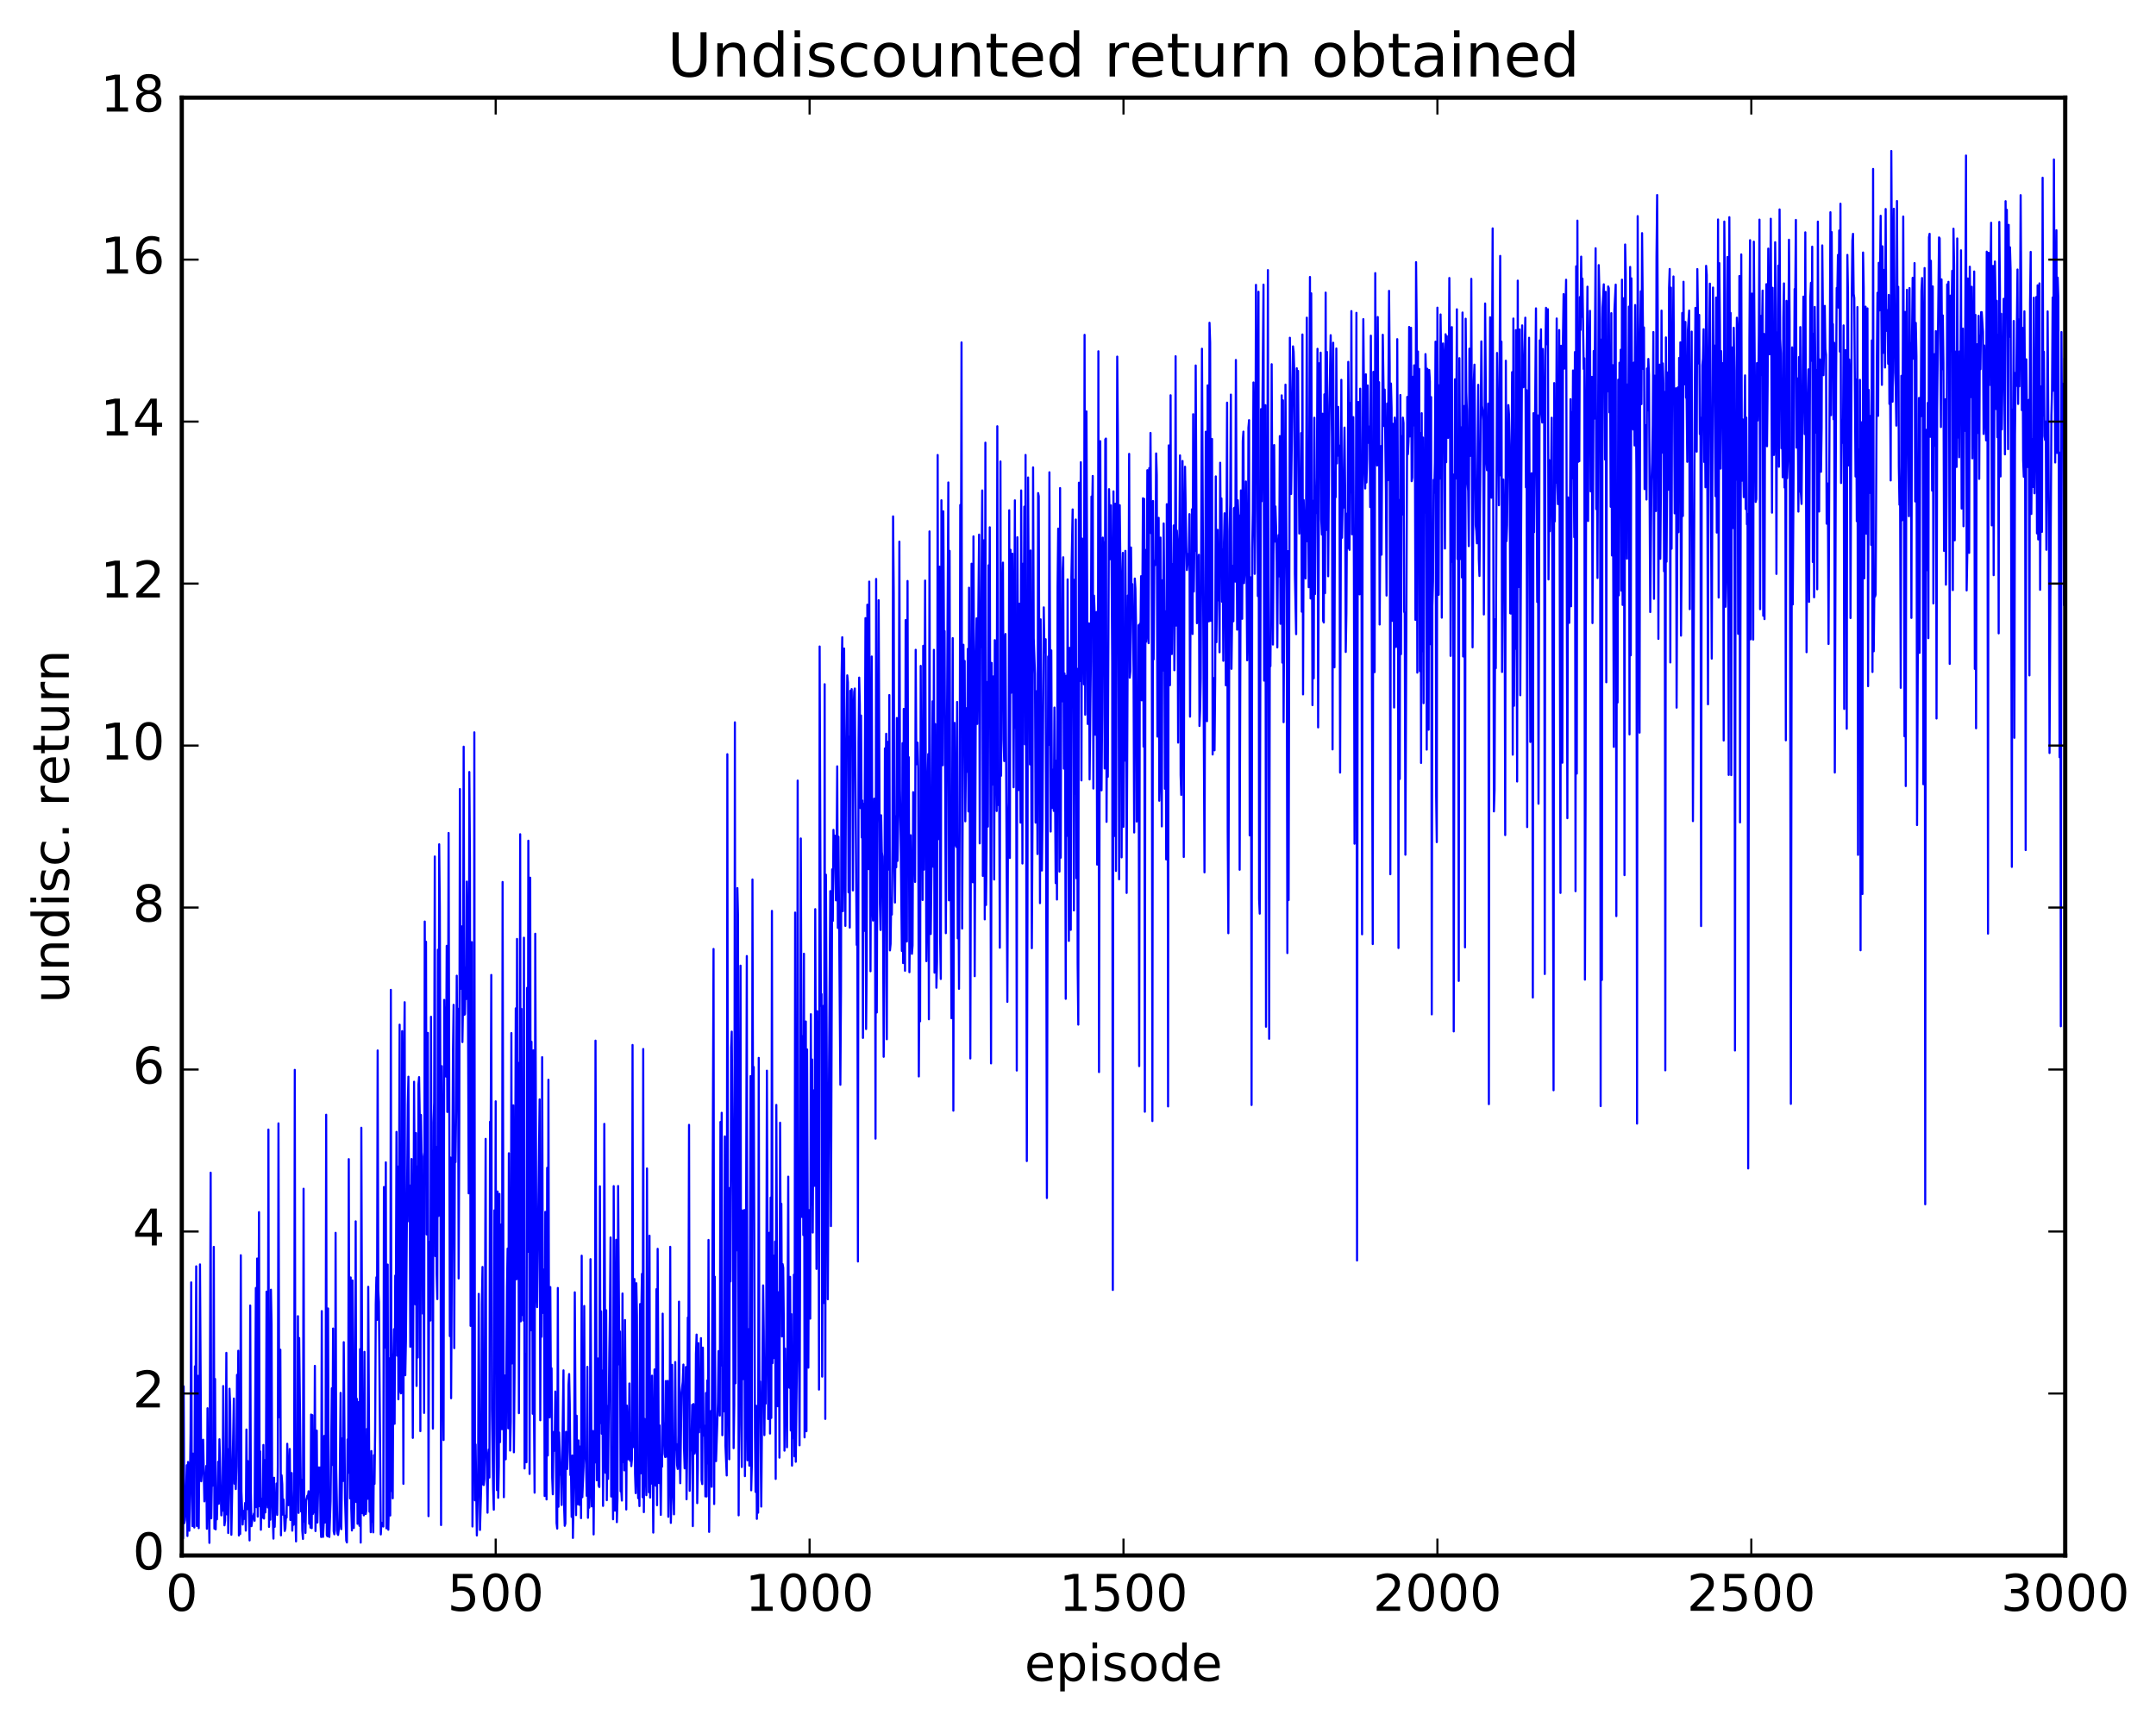 <?xml version="1.0" encoding="utf-8" standalone="no"?>
<!DOCTYPE svg PUBLIC "-//W3C//DTD SVG 1.1//EN"
  "http://www.w3.org/Graphics/SVG/1.1/DTD/svg11.dtd">
<!-- Created with matplotlib (http://matplotlib.org/) -->
<svg height="408pt" version="1.1" viewBox="0 0 511 408" width="511pt" xmlns="http://www.w3.org/2000/svg" xmlns:xlink="http://www.w3.org/1999/xlink">
 <defs>
  <style type="text/css">
*{stroke-linecap:butt;stroke-linejoin:round;stroke-miterlimit:100000;}
  </style>
 </defs>
 <g id="figure_1">
  <g id="patch_1">
   <path d="M 0 408.169 
L 511.954 408.169 
L 511.954 0 
L 0 0 
z
" style="fill:#ffffff;"/>
  </g>
  <g id="axes_1">
   <g id="patch_2">
    <path d="M 43.084 368.742 
L 489.484 368.742 
L 489.484 23.142 
L 43.084 23.142 
z
" style="fill:#ffffff;"/>
   </g>
   <g id="line2d_1">
    <path clip-path="url(#p7faab99dd8)" d="M 43.233 348.873 
L 43.381 364.695 
L 43.53 328.654 
L 43.679 361.079 
L 43.828 360.355 
L 43.977 358.091 
L 44.274 347.348 
L 44.423 364.119 
L 44.572 346.583 
L 44.869 362.879 
L 45.167 339.91 
L 45.316 304.007 
L 45.465 353.112 
L 45.613 361.788 
L 45.762 344.597 
L 45.911 359.839 
L 46.06 362.111 
L 46.209 323.899 
L 46.357 333.544 
L 46.506 300.195 
L 46.655 361.751 
L 46.804 360.49 
L 46.953 326.157 
L 47.101 362.268 
L 47.25 343.025 
L 47.399 299.743 
L 47.697 351.155 
L 47.845 348.835 
L 47.994 348.786 
L 48.143 341.304 
L 48.441 355.921 
L 48.887 347.523 
L 49.036 362.414 
L 49.185 333.843 
L 49.333 353.442 
L 49.482 355.6 
L 49.631 365.754 
L 49.929 277.993 
L 50.077 359.938 
L 50.226 350.257 
L 50.375 352.213 
L 50.524 351.076 
L 50.673 295.589 
L 50.821 362.377 
L 50.97 326.896 
L 51.119 362.548 
L 51.268 353.942 
L 51.417 360.171 
L 51.714 346.512 
L 51.863 356.485 
L 52.012 341.192 
L 52.458 359.235 
L 52.607 353.793 
L 52.756 358.123 
L 52.905 328.582 
L 53.053 355.438 
L 53.202 361.597 
L 53.351 360.491 
L 53.5 347.039 
L 53.649 320.712 
L 53.797 359.004 
L 53.946 343.539 
L 54.095 363.417 
L 54.244 353.88 
L 54.393 329.214 
L 54.541 333.048 
L 54.839 363.837 
L 55.434 331.539 
L 55.583 351.732 
L 55.732 349.978 
L 55.881 353.001 
L 56.029 347.539 
L 56.178 325.929 
L 56.327 338.44 
L 56.476 320.208 
L 56.625 364 
L 56.773 354.503 
L 56.922 363.633 
L 57.071 297.572 
L 57.22 353.509 
L 57.517 361.406 
L 57.666 358.181 
L 57.815 360.079 
L 57.964 358.88 
L 58.113 356.281 
L 58.261 362.849 
L 58.41 338.888 
L 58.559 357.767 
L 58.708 346.344 
L 59.154 365.173 
L 59.303 309.487 
L 59.452 353.534 
L 59.601 361.798 
L 59.898 359.459 
L 60.047 359.408 
L 60.196 358.792 
L 60.345 360.512 
L 60.642 305.328 
L 60.791 357.298 
L 60.94 298.346 
L 61.089 359.524 
L 61.386 287.347 
L 61.535 357.083 
L 61.684 344.07 
L 61.833 362.646 
L 61.981 355.272 
L 62.13 359.258 
L 62.279 359.79 
L 62.428 342.544 
L 62.577 359.989 
L 62.725 346.133 
L 62.874 358.545 
L 63.023 355.353 
L 63.172 306.196 
L 63.321 351.891 
L 63.469 357.353 
L 63.618 267.774 
L 63.767 361.965 
L 63.916 348.183 
L 64.065 360.265 
L 64.213 305.739 
L 64.362 313.974 
L 64.511 355.291 
L 64.809 364.749 
L 64.957 350.317 
L 65.106 361.955 
L 65.255 356.009 
L 65.404 357.807 
L 65.553 351.682 
L 65.701 359.124 
L 65.85 347.555 
L 65.999 266.308 
L 66.148 327.495 
L 66.297 335.987 
L 66.445 319.968 
L 66.594 363.966 
L 66.743 349.726 
L 66.892 351.832 
L 67.041 359.067 
L 67.189 355.454 
L 67.487 362.934 
L 67.636 362.315 
L 67.785 359.275 
L 67.933 359.758 
L 68.082 342.268 
L 68.38 356.818 
L 68.677 343.495 
L 68.826 360.327 
L 68.975 351.279 
L 69.124 349.202 
L 69.273 362.862 
L 69.421 356.716 
L 69.57 361.472 
L 69.719 353.111 
L 69.868 253.623 
L 70.017 358.395 
L 70.165 365.402 
L 70.314 348.524 
L 70.463 348.659 
L 70.612 312.02 
L 70.761 358.645 
L 70.909 317.194 
L 71.356 358.301 
L 71.505 350.815 
L 71.653 362.823 
L 71.802 364.815 
L 71.951 281.806 
L 72.1 360.702 
L 72.249 355.537 
L 72.397 363.392 
L 72.546 355.768 
L 72.844 354.557 
L 72.993 354.739 
L 73.141 353.517 
L 73.29 361.226 
L 73.439 356.776 
L 73.588 362.139 
L 73.737 335.333 
L 73.885 362.268 
L 74.034 335.479 
L 74.183 358.885 
L 74.332 357.467 
L 74.481 358.444 
L 74.629 323.794 
L 74.778 362.951 
L 74.927 355.296 
L 75.076 339.137 
L 75.225 360.923 
L 75.522 347.877 
L 75.671 348.359 
L 75.82 347.883 
L 75.969 361.106 
L 76.117 364.368 
L 76.266 310.808 
L 76.415 363.316 
L 76.564 364.338 
L 76.713 361.244 
L 76.861 340.39 
L 77.01 360.939 
L 77.159 353.021 
L 77.308 264.259 
L 77.457 363.871 
L 77.605 364.197 
L 77.754 310.182 
L 77.903 361.353 
L 78.052 364.355 
L 78.349 355.869 
L 78.647 329.093 
L 78.796 347.292 
L 78.945 314.942 
L 79.093 362.99 
L 79.242 363.723 
L 79.391 362.782 
L 79.54 292.257 
L 79.689 348.233 
L 79.986 363.574 
L 80.135 363.88 
L 80.433 361.39 
L 80.73 330.2 
L 80.879 362.507 
L 81.177 340.972 
L 81.325 351.084 
L 81.474 318.178 
L 81.772 355.159 
L 82.069 365.238 
L 82.218 365.651 
L 82.367 341.23 
L 82.516 349.146 
L 82.665 274.782 
L 82.813 342.741 
L 82.962 355.212 
L 83.111 302.828 
L 83.26 357.536 
L 83.409 362.815 
L 83.557 303.544 
L 83.706 319.24 
L 83.855 362.231 
L 84.153 346.194 
L 84.301 289.535 
L 84.45 356.074 
L 84.599 331.618 
L 84.748 361.226 
L 85.045 332.355 
L 85.194 361.701 
L 85.343 319.829 
L 85.492 365.686 
L 85.641 267.34 
L 85.938 358.731 
L 86.087 350.958 
L 86.236 359.23 
L 86.385 320.471 
L 86.533 357.356 
L 86.682 358.922 
L 86.831 358.062 
L 86.98 338.735 
L 87.129 355.312 
L 87.277 305.053 
L 87.575 358.38 
L 87.724 353.219 
L 87.873 363.226 
L 88.021 343.982 
L 88.17 360.768 
L 88.319 356.643 
L 88.468 363.264 
L 88.617 344.976 
L 88.765 351.772 
L 88.914 339.358 
L 89.063 309.128 
L 89.212 302.791 
L 89.361 312.887 
L 89.509 249.023 
L 89.658 305.932 
L 89.807 308.667 
L 90.253 363.752 
L 90.402 360.964 
L 90.551 361.355 
L 90.7 361.081 
L 90.849 361.886 
L 90.997 281.4 
L 91.146 319.479 
L 91.295 318.677 
L 91.444 275.546 
L 91.593 362.31 
L 91.89 299.777 
L 92.039 362.636 
L 92.188 354.407 
L 92.337 321.988 
L 92.485 359.27 
L 92.634 234.657 
L 92.783 353.462 
L 92.932 321.106 
L 93.081 355.185 
L 93.229 322.269 
L 93.378 315.098 
L 93.527 337.527 
L 93.676 302.399 
L 93.825 309.275 
L 93.973 268.331 
L 94.122 321.375 
L 94.271 276.55 
L 94.42 331.714 
L 94.717 242.912 
L 94.866 329.713 
L 95.015 330.309 
L 95.164 330.186 
L 95.313 244.439 
L 95.61 351.757 
L 95.759 254.118 
L 95.908 237.589 
L 96.057 326.013 
L 96.205 317.983 
L 96.652 261.924 
L 96.801 255.244 
L 96.949 289.559 
L 97.098 281.017 
L 97.247 319.276 
L 97.396 303.432 
L 97.545 274.757 
L 97.842 340.867 
L 98.14 256.441 
L 98.437 309.219 
L 98.586 268.613 
L 98.735 328.551 
L 98.884 276.535 
L 99.033 321.806 
L 99.181 257.055 
L 99.33 255.339 
L 99.479 264.353 
L 99.628 339.273 
L 99.777 264.302 
L 99.925 273.171 
L 100.074 274.192 
L 100.223 311.413 
L 100.372 295.497 
L 100.521 334.948 
L 100.669 218.461 
L 100.818 260.104 
L 100.967 223.248 
L 101.116 292.635 
L 101.265 280.908 
L 101.413 244.856 
L 101.562 359.421 
L 101.711 294.389 
L 101.86 296.653 
L 102.009 313.044 
L 102.157 241.038 
L 102.306 304.282 
L 102.455 272.78 
L 102.604 338.664 
L 102.753 266.079 
L 102.901 261.429 
L 103.05 203.04 
L 103.199 297.781 
L 103.348 271.872 
L 103.497 302.089 
L 103.645 307.964 
L 103.794 225.15 
L 103.943 288.252 
L 104.092 200.15 
L 104.241 214.873 
L 104.389 262.234 
L 104.538 361.531 
L 104.687 252.744 
L 104.836 268.929 
L 104.985 328.395 
L 105.133 341.377 
L 105.282 237.033 
L 105.431 252.661 
L 105.58 238.867 
L 105.729 255.224 
L 105.877 224.222 
L 106.026 263.598 
L 106.175 253.395 
L 106.324 197.465 
L 106.621 316.735 
L 106.77 274.402 
L 106.919 331.467 
L 107.365 249.258 
L 107.514 238.206 
L 107.663 319.588 
L 107.812 269.924 
L 107.961 275.5 
L 108.109 263.528 
L 108.258 231.304 
L 108.407 256.986 
L 108.556 239.144 
L 108.705 303.064 
L 108.853 266.049 
L 109.002 187.044 
L 109.151 234.405 
L 109.3 219.552 
L 109.449 224.195 
L 109.597 247.031 
L 109.746 237.524 
L 109.895 177.008 
L 110.044 240.58 
L 110.193 240.435 
L 110.341 229.347 
L 110.49 236.83 
L 110.639 208.988 
L 110.788 218.992 
L 110.937 240.603 
L 111.085 282.9 
L 111.234 183.014 
L 111.383 203.493 
L 111.532 314.306 
L 111.681 231.421 
L 111.829 223.338 
L 111.978 361.873 
L 112.276 325.757 
L 112.425 173.61 
L 112.573 355.66 
L 112.722 342.437 
L 113.02 363.994 
L 113.317 350.608 
L 113.466 306.727 
L 113.764 362.689 
L 114.061 351.699 
L 114.21 309.154 
L 114.359 300.345 
L 114.508 351.892 
L 114.657 352.044 
L 114.805 350.626 
L 115.103 269.987 
L 115.252 343.324 
L 115.401 348.047 
L 115.549 358.6 
L 115.698 345.571 
L 115.847 343.621 
L 115.996 350.267 
L 116.145 265.934 
L 116.293 272.281 
L 116.442 231.122 
L 116.591 334.007 
L 116.889 352.992 
L 117.037 357.888 
L 117.186 286.929 
L 117.335 325.593 
L 117.484 261.078 
L 117.633 339.754 
L 117.781 353.24 
L 117.93 282.463 
L 118.079 355.068 
L 118.228 347.62 
L 118.377 283.034 
L 118.525 341.861 
L 118.823 290.259 
L 118.972 338.803 
L 119.121 209.084 
L 119.418 354.923 
L 119.567 326.039 
L 119.716 345.672 
L 119.865 345.935 
L 120.162 305.174 
L 120.311 295.989 
L 120.46 338.6 
L 120.609 273.396 
L 120.906 343.875 
L 121.055 336.983 
L 121.204 244.904 
L 121.353 323.222 
L 121.501 302.661 
L 121.65 262.033 
L 121.799 344.276 
L 121.948 326.404 
L 122.245 239.042 
L 122.394 303.27 
L 122.543 222.586 
L 122.692 303.132 
L 122.841 251.969 
L 122.989 335.006 
L 123.138 289.015 
L 123.287 197.766 
L 123.436 313.239 
L 123.585 239.163 
L 123.733 311.743 
L 123.882 270.768 
L 124.031 313.041 
L 124.18 222.292 
L 124.329 348.119 
L 124.477 320.97 
L 124.626 330.217 
L 124.775 346.643 
L 124.924 234.186 
L 125.073 296.77 
L 125.221 199.297 
L 125.37 232.222 
L 125.519 349.413 
L 125.668 208.065 
L 125.817 315.363 
L 125.965 246.951 
L 126.114 276.428 
L 126.263 335.144 
L 126.412 249 
L 126.561 335.169 
L 126.709 353.855 
L 126.858 221.355 
L 127.156 305.56 
L 127.305 309.866 
L 127.9 260.622 
L 128.049 336.691 
L 128.197 296.957 
L 128.346 316.894 
L 128.495 250.614 
L 128.644 303.011 
L 128.793 311.272 
L 128.941 300.954 
L 129.09 354.644 
L 129.239 287.29 
L 129.388 302.631 
L 129.537 355.455 
L 129.685 276.852 
L 129.834 345.038 
L 129.983 255.968 
L 130.132 324.943 
L 130.281 336.003 
L 130.429 305.122 
L 130.578 331.216 
L 130.727 324.361 
L 130.876 350.229 
L 131.025 354.238 
L 131.173 339.466 
L 131.322 343.952 
L 131.471 342.733 
L 131.62 329.869 
L 131.917 361.063 
L 132.066 362.367 
L 132.215 305.329 
L 132.364 357.192 
L 132.513 339.587 
L 132.81 348.567 
L 132.959 349.995 
L 133.108 356.771 
L 133.554 324.86 
L 133.703 357.122 
L 133.852 361.711 
L 134.001 361.158 
L 134.149 339.417 
L 134.298 347.715 
L 134.447 348.233 
L 134.596 344.16 
L 134.745 328.306 
L 134.893 325.735 
L 135.042 332.879 
L 135.191 349.684 
L 135.34 348.982 
L 135.489 359.594 
L 135.637 345.041 
L 135.786 364.585 
L 136.084 347.46 
L 136.233 306.357 
L 136.53 359.183 
L 136.679 335.612 
L 136.828 356.589 
L 136.977 341.609 
L 137.125 341.465 
L 137.274 356.739 
L 137.572 342.895 
L 137.721 359.885 
L 137.869 297.675 
L 138.018 354.926 
L 138.316 347.627 
L 138.465 309.594 
L 138.613 345.031 
L 138.762 344.912 
L 138.911 347.229 
L 139.06 354.601 
L 139.209 324.025 
L 139.357 359.809 
L 139.506 353.74 
L 139.655 357.403 
L 139.804 353.244 
L 139.953 298.5 
L 140.25 357.104 
L 140.399 339.59 
L 140.548 339.236 
L 140.697 363.752 
L 140.845 344.037 
L 140.994 346.718 
L 141.143 246.695 
L 141.441 350.906 
L 141.738 322.039 
L 141.887 352.169 
L 142.036 352.513 
L 142.185 281.229 
L 142.333 337.36 
L 142.482 310.874 
L 142.631 339.885 
L 142.78 324.904 
L 142.929 356.989 
L 143.077 342.118 
L 143.226 266.43 
L 143.524 349.145 
L 143.673 310.612 
L 143.821 355.635 
L 143.97 333.299 
L 144.119 350.594 
L 144.417 320.656 
L 144.565 311.116 
L 144.714 293.358 
L 144.863 354.767 
L 145.012 352.334 
L 145.161 343.007 
L 145.309 360.167 
L 145.458 281.182 
L 145.756 358.116 
L 146.053 293.906 
L 146.202 360.844 
L 146.351 355.157 
L 146.5 281.159 
L 146.797 323.457 
L 146.946 315.65 
L 147.095 353.536 
L 147.244 353.253 
L 147.393 355.724 
L 147.541 306.638 
L 147.69 346.614 
L 147.839 327.047 
L 147.988 348.563 
L 148.137 312.933 
L 148.434 357.837 
L 148.583 333.214 
L 148.881 345.939 
L 149.029 345.026 
L 149.178 327.969 
L 149.327 346.272 
L 149.476 339.737 
L 149.625 347.56 
L 149.773 345.948 
L 149.922 247.724 
L 150.071 343.065 
L 150.22 339.83 
L 150.369 303.211 
L 150.517 349.29 
L 150.666 353.961 
L 150.815 304.207 
L 150.964 311.871 
L 151.113 350.278 
L 151.261 355.166 
L 151.41 350.957 
L 151.559 357.038 
L 151.708 309.143 
L 151.857 349.276 
L 152.005 311.113 
L 152.154 301.983 
L 152.303 354.936 
L 152.452 248.681 
L 152.601 358.469 
L 152.749 336.346 
L 153.196 354.448 
L 153.345 276.997 
L 153.493 338.664 
L 153.642 336.269 
L 153.791 353.758 
L 153.94 292.935 
L 154.089 355.016 
L 154.237 335.056 
L 154.386 351.703 
L 154.535 326.117 
L 154.833 363.317 
L 155.13 324.644 
L 155.279 350.725 
L 155.428 352.209 
L 155.577 305.617 
L 155.725 356.827 
L 155.874 296.046 
L 156.172 351.572 
L 156.321 337.914 
L 156.618 359.121 
L 156.767 344.946 
L 156.916 347.689 
L 157.065 311.416 
L 157.213 336.999 
L 157.511 344.657 
L 157.66 345.398 
L 157.809 327.388 
L 157.957 345.307 
L 158.106 339.508 
L 158.255 327.35 
L 158.404 359.572 
L 158.553 350.283 
L 158.701 352.05 
L 158.85 295.571 
L 158.999 361.016 
L 159.148 353.503 
L 159.297 323.548 
L 159.445 349.41 
L 159.743 358.99 
L 160.041 322.889 
L 160.189 343.677 
L 160.338 342.355 
L 160.487 347.375 
L 160.636 348.232 
L 160.785 340.236 
L 160.933 308.573 
L 161.082 344.566 
L 161.231 351.613 
L 161.529 330.086 
L 161.826 327.552 
L 161.975 323.484 
L 162.124 343.295 
L 162.273 348.094 
L 162.57 324.067 
L 162.719 355.424 
L 162.868 343.777 
L 163.017 312.332 
L 163.165 318.591 
L 163.314 266.663 
L 163.463 353.414 
L 163.612 342.54 
L 163.761 343.849 
L 163.909 340.448 
L 164.058 333.029 
L 164.207 361.784 
L 164.356 332.837 
L 164.653 344.583 
L 164.802 343.491 
L 164.951 320.955 
L 165.1 316.378 
L 165.249 356.332 
L 165.397 348.058 
L 165.546 318.397 
L 165.695 339.538 
L 165.844 331.351 
L 165.993 338.338 
L 166.141 317.223 
L 166.29 350.854 
L 166.439 351.819 
L 166.588 319.464 
L 166.737 337.791 
L 166.885 340.358 
L 167.034 337.991 
L 167.183 354.736 
L 167.332 330.225 
L 167.481 354.759 
L 167.629 327.262 
L 167.778 346.915 
L 167.927 293.939 
L 168.076 363.153 
L 168.225 339.665 
L 168.373 340.422 
L 168.522 334.447 
L 168.671 352.46 
L 168.969 265.888 
L 169.117 224.962 
L 169.266 356.544 
L 169.415 302.664 
L 169.564 342.601 
L 169.713 346.383 
L 170.159 332.552 
L 170.308 320.293 
L 170.457 321.282 
L 170.605 335.569 
L 170.754 265.974 
L 170.903 323.702 
L 171.052 263.8 
L 171.201 340.236 
L 171.349 325.871 
L 171.647 334.591 
L 171.796 269.402 
L 171.945 342.714 
L 172.242 349.773 
L 172.391 178.793 
L 172.54 317.208 
L 172.837 345.937 
L 172.986 281.591 
L 173.135 303.775 
L 173.284 248.302 
L 173.433 244.56 
L 173.73 283.629 
L 173.879 343.3 
L 174.028 333.071 
L 174.177 171.236 
L 174.325 327.926 
L 174.474 281.154 
L 174.623 296.418 
L 174.772 210.527 
L 174.921 217.45 
L 175.069 359.224 
L 175.516 228.92 
L 175.665 337.679 
L 175.813 347.771 
L 175.962 286.959 
L 176.111 326.946 
L 176.26 326.69 
L 176.409 286.846 
L 176.557 349.937 
L 176.706 335.071 
L 177.004 226.641 
L 177.153 346.164 
L 177.301 319.077 
L 177.45 315.092 
L 177.599 347.441 
L 177.897 255.09 
L 178.045 353.29 
L 178.194 347.569 
L 178.343 208.492 
L 178.492 271.542 
L 178.641 252.938 
L 178.938 339.696 
L 179.087 353.674 
L 179.236 333.255 
L 179.385 360.062 
L 179.533 343.904 
L 179.682 358.603 
L 179.831 250.78 
L 179.98 328.701 
L 180.129 327.487 
L 180.426 357.154 
L 180.873 304.72 
L 181.021 315.471 
L 181.17 340.208 
L 181.319 326.141 
L 181.468 332.738 
L 181.617 314.989 
L 181.765 253.817 
L 182.063 336.392 
L 182.212 327.309 
L 182.361 292.24 
L 182.509 339.839 
L 182.658 283.895 
L 182.807 336.133 
L 182.956 215.942 
L 183.105 323.135 
L 183.253 297.621 
L 183.402 299.256 
L 183.551 321.974 
L 183.7 294.331 
L 183.849 350.597 
L 183.997 261.934 
L 184.295 333.363 
L 184.444 326.628 
L 184.593 306.323 
L 184.741 345.546 
L 184.89 266.148 
L 185.039 298.689 
L 185.188 285.35 
L 185.337 316.826 
L 185.485 299.669 
L 185.634 300.547 
L 185.783 314.39 
L 185.932 343.896 
L 186.081 319.701 
L 186.229 333.901 
L 186.378 329.605 
L 186.527 343.09 
L 186.825 278.94 
L 186.973 328.765 
L 187.122 328.996 
L 187.271 302.694 
L 187.42 339.116 
L 187.569 311.532 
L 187.717 347.437 
L 187.866 324.164 
L 188.015 340.932 
L 188.164 302.18 
L 188.313 345.241 
L 188.461 216.334 
L 188.61 346.53 
L 188.908 320.148 
L 189.057 185.044 
L 189.205 293.231 
L 189.503 342.63 
L 189.652 290.902 
L 189.801 198.766 
L 190.098 288.496 
L 190.247 245.627 
L 190.396 292.783 
L 190.545 226.092 
L 190.693 340.75 
L 190.842 258.899 
L 190.991 242.155 
L 191.14 339.29 
L 191.289 248.783 
L 191.586 324.215 
L 191.735 286.87 
L 191.884 290.447 
L 192.033 312.6 
L 192.181 240.431 
L 192.33 285.622 
L 192.479 251.164 
L 192.628 292.192 
L 192.777 263.808 
L 192.925 258.46 
L 193.074 281.111 
L 193.223 215.526 
L 193.521 300.806 
L 193.669 239.712 
L 193.818 272.041 
L 193.967 242.187 
L 194.116 329.417 
L 194.265 153.255 
L 194.562 238.463 
L 194.711 235.664 
L 194.86 326.344 
L 195.157 238.439 
L 195.306 308.898 
L 195.455 162.203 
L 195.604 336.369 
L 195.753 207.359 
L 196.199 308.007 
L 196.497 251.905 
L 196.794 211.246 
L 196.943 290.662 
L 197.241 206.089 
L 197.389 218.316 
L 197.538 196.732 
L 197.687 201.714 
L 197.836 198.089 
L 198.133 213.441 
L 198.282 203.653 
L 198.431 181.669 
L 198.58 219.959 
L 198.729 198.353 
L 199.175 257.152 
L 199.324 234.61 
L 199.473 160.334 
L 199.621 151.066 
L 199.77 216.012 
L 199.919 201.205 
L 200.068 153.743 
L 200.365 219.492 
L 200.514 179.018 
L 200.663 175.152 
L 200.812 160.099 
L 200.961 161.79 
L 201.109 211.548 
L 201.258 174.632 
L 201.407 219.887 
L 201.556 163.762 
L 201.705 172.472 
L 201.853 163.363 
L 202.002 172.082 
L 202.151 211.078 
L 202.3 168.925 
L 202.449 163.978 
L 202.597 163.221 
L 203.044 224.002 
L 203.193 212.119 
L 203.341 299.051 
L 203.49 175.946 
L 203.639 160.631 
L 203.788 167.116 
L 203.937 191.573 
L 204.085 169.628 
L 204.234 198.538 
L 204.383 189.765 
L 204.532 246.043 
L 204.681 190.555 
L 204.829 220.684 
L 205.127 146.537 
L 205.276 243.94 
L 205.425 228.51 
L 205.573 143.357 
L 205.722 151.92 
L 205.871 206.033 
L 206.02 137.877 
L 206.317 230.244 
L 206.615 155.634 
L 206.764 214.459 
L 206.913 218.235 
L 207.21 189.333 
L 207.359 193.152 
L 207.508 269.924 
L 207.657 137.248 
L 207.805 240.019 
L 207.954 195.249 
L 208.103 185.184 
L 208.252 142.291 
L 208.549 214.13 
L 208.698 220.463 
L 208.847 193.274 
L 208.996 201.985 
L 209.145 203.075 
L 209.293 217.864 
L 209.442 250.519 
L 209.591 232.58 
L 209.74 177.421 
L 209.889 185.461 
L 210.037 173.944 
L 210.186 246.363 
L 210.335 186.891 
L 210.484 175.856 
L 210.633 206.151 
L 210.781 164.769 
L 210.93 225.302 
L 211.079 223.764 
L 211.228 212.959 
L 211.377 216.811 
L 211.525 200.329 
L 211.674 122.416 
L 211.823 140.661 
L 211.972 205.427 
L 212.121 213.951 
L 212.269 193.486 
L 212.418 205.609 
L 212.567 170.207 
L 212.716 204.091 
L 213.013 187.18 
L 213.162 128.404 
L 213.311 187.108 
L 213.46 197.334 
L 213.757 225.438 
L 213.906 176.178 
L 214.055 228.315 
L 214.204 168.056 
L 214.501 230.129 
L 214.65 146.998 
L 214.948 223.187 
L 215.097 137.729 
L 215.245 196.202 
L 215.394 179.5 
L 215.543 230.472 
L 215.692 219.118 
L 215.841 198.004 
L 216.138 226.114 
L 216.287 224.119 
L 216.436 187.782 
L 216.585 197.387 
L 216.733 199.487 
L 216.882 209.073 
L 217.031 154.041 
L 217.18 181.191 
L 217.477 176.048 
L 217.626 182.288 
L 217.775 255.183 
L 217.924 226.802 
L 218.073 242.112 
L 218.221 157.853 
L 218.37 195.505 
L 218.519 176.918 
L 218.668 213.352 
L 218.817 153.094 
L 218.965 206.165 
L 219.263 137.63 
L 219.561 227.854 
L 219.709 215.211 
L 219.858 185.248 
L 220.007 178.763 
L 220.156 241.627 
L 220.305 125.981 
L 220.453 214.792 
L 220.602 221.415 
L 220.751 208.452 
L 221.049 166.259 
L 221.197 205.47 
L 221.346 154.056 
L 221.495 230.573 
L 221.644 171.636 
L 221.941 234.152 
L 222.09 227.992 
L 222.239 107.861 
L 222.388 193.357 
L 222.537 198.932 
L 222.685 134.343 
L 222.834 223.181 
L 222.983 232.075 
L 223.132 118.598 
L 223.281 175.782 
L 223.429 181.404 
L 223.578 121.208 
L 223.727 150.55 
L 223.876 149.606 
L 224.173 221.22 
L 224.769 114.374 
L 224.917 213.435 
L 225.066 130.583 
L 225.215 202.233 
L 225.364 213.245 
L 225.513 241.396 
L 225.81 151.276 
L 225.959 263.296 
L 226.108 189.828 
L 226.257 171.372 
L 226.405 196.718 
L 226.554 200.378 
L 226.703 200.791 
L 226.852 166.414 
L 227.001 222.435 
L 227.149 206.623 
L 227.298 234.409 
L 227.447 196.639 
L 227.596 119.707 
L 227.745 143.062 
L 227.893 81.173 
L 228.042 220.125 
L 228.34 152.847 
L 228.489 167.16 
L 228.637 156.69 
L 228.786 194.698 
L 229.084 167.87 
L 229.233 182.964 
L 229.381 153.837 
L 229.53 192.36 
L 229.679 139.32 
L 229.828 176.843 
L 229.977 250.921 
L 230.274 133.636 
L 230.423 140.11 
L 230.572 209.155 
L 230.721 127.151 
L 230.869 164.461 
L 231.018 231.412 
L 231.316 155.126 
L 231.465 146.587 
L 231.613 171.617 
L 232.06 126.734 
L 232.209 199.934 
L 232.357 150.499 
L 232.506 153.426 
L 232.804 116.262 
L 232.953 207.642 
L 233.101 196.735 
L 233.25 128.073 
L 233.399 217.944 
L 233.548 104.94 
L 233.697 214.535 
L 233.845 201.396 
L 233.994 161.666 
L 234.143 195.954 
L 234.292 134.005 
L 234.441 155.51 
L 234.589 125.002 
L 234.887 252.087 
L 235.036 157.15 
L 235.185 185.999 
L 235.333 183.598 
L 235.482 160.338 
L 235.631 208.501 
L 235.78 151.754 
L 236.226 192.262 
L 236.375 101.046 
L 236.524 184.212 
L 236.673 190.871 
L 236.821 185.601 
L 236.97 224.664 
L 237.119 109.394 
L 237.268 183.899 
L 237.417 150.124 
L 237.714 133.373 
L 237.863 175.27 
L 238.012 180.42 
L 238.161 151.936 
L 238.309 150.301 
L 238.756 237.496 
L 238.905 195.973 
L 239.053 190.247 
L 239.202 120.965 
L 239.351 203.389 
L 239.5 130.324 
L 239.649 164.238 
L 239.797 136.323 
L 239.946 131.25 
L 240.244 186.631 
L 240.541 118.611 
L 240.69 172.582 
L 240.839 171.95 
L 240.988 253.78 
L 241.137 127.367 
L 241.434 187.286 
L 241.583 143.104 
L 241.732 160.632 
L 241.881 195.015 
L 242.029 116.262 
L 242.327 204.706 
L 242.476 133.636 
L 242.625 152.271 
L 242.773 120.109 
L 242.922 176.445 
L 243.071 107.852 
L 243.369 275.24 
L 243.517 217.14 
L 243.666 113.191 
L 243.815 140.35 
L 243.964 140.683 
L 244.113 181.215 
L 244.261 130.495 
L 244.559 224.78 
L 244.708 195.909 
L 244.857 110.804 
L 245.005 151.31 
L 245.303 159.757 
L 245.452 195.005 
L 245.601 188.273 
L 245.749 163.839 
L 245.898 202.46 
L 246.047 116.887 
L 246.196 117.632 
L 246.493 214.095 
L 246.642 146.823 
L 246.94 206.363 
L 247.089 193.979 
L 247.386 143.985 
L 247.535 154.098 
L 247.684 154.643 
L 247.833 151.537 
L 248.13 284.004 
L 248.428 155.63 
L 248.577 176.597 
L 248.725 111.961 
L 249.023 197.128 
L 249.172 154.189 
L 249.321 191.562 
L 249.469 182.433 
L 249.618 184.474 
L 249.767 192.234 
L 249.916 167.737 
L 250.213 209.35 
L 250.362 180.313 
L 250.511 213.242 
L 250.66 139.142 
L 250.809 125.313 
L 251.106 206.62 
L 251.255 115.699 
L 251.404 203.324 
L 251.553 150.258 
L 251.701 166.279 
L 251.85 135.32 
L 251.999 132.11 
L 252.148 182.199 
L 252.297 159.657 
L 252.445 177.468 
L 252.594 236.782 
L 252.743 160.203 
L 252.892 198.154 
L 253.041 137.357 
L 253.338 223.05 
L 253.487 153.587 
L 253.636 219.155 
L 253.785 220.427 
L 253.933 136.825 
L 254.231 120.765 
L 254.529 215.826 
L 254.677 137.43 
L 254.826 188.212 
L 254.975 123.153 
L 255.124 208.187 
L 255.273 158.548 
L 255.421 228.503 
L 255.57 242.896 
L 255.719 114.432 
L 255.868 161.477 
L 256.165 109.58 
L 256.314 185.011 
L 256.463 127.658 
L 256.612 135.935 
L 256.909 162.227 
L 257.058 79.377 
L 257.207 169.428 
L 257.505 97.532 
L 257.802 171.621 
L 257.951 159.86 
L 258.1 147.785 
L 258.249 184.768 
L 258.546 156.855 
L 258.695 117.716 
L 258.844 121.689 
L 258.993 112.827 
L 259.141 186.929 
L 259.29 141.208 
L 259.439 145.466 
L 259.588 174.175 
L 259.737 169.846 
L 259.885 145.086 
L 260.034 204.955 
L 260.183 204.217 
L 260.332 83.274 
L 260.481 254.148 
L 260.778 104.584 
L 261.076 187.348 
L 261.225 169.331 
L 261.373 127.444 
L 261.522 148.555 
L 261.671 128.543 
L 261.82 182.178 
L 261.969 104.169 
L 262.117 103.964 
L 262.266 194.825 
L 262.415 160.43 
L 262.564 184.143 
L 262.861 115.956 
L 263.159 132.566 
L 263.308 119.792 
L 263.457 133.215 
L 263.605 157.128 
L 263.754 305.801 
L 263.903 116.479 
L 264.052 194.074 
L 264.201 198.171 
L 264.349 119.406 
L 264.498 206.466 
L 264.796 84.537 
L 264.945 102.614 
L 265.093 140.632 
L 265.242 208.451 
L 265.391 119.763 
L 265.689 148.177 
L 265.837 203.248 
L 265.986 139.195 
L 266.135 131.063 
L 266.284 196.009 
L 266.433 149.268 
L 266.581 180.319 
L 266.73 130.582 
L 266.879 155.768 
L 267.028 211.678 
L 267.325 141.163 
L 267.474 149.092 
L 267.623 107.596 
L 267.772 160.648 
L 267.921 159.029 
L 268.069 129.785 
L 268.218 144.933 
L 268.367 138.466 
L 268.665 158.796 
L 268.813 197.35 
L 268.962 137.152 
L 269.111 139.558 
L 269.26 148.731 
L 269.409 194.764 
L 269.557 189.273 
L 269.706 192.861 
L 269.855 148.228 
L 270.004 252.726 
L 270.153 147.869 
L 270.301 151.55 
L 270.45 136.596 
L 270.599 166.021 
L 270.897 118.12 
L 271.045 176.992 
L 271.194 118.273 
L 271.343 263.55 
L 271.492 130.37 
L 271.641 152.144 
L 271.789 141.783 
L 271.938 111.469 
L 272.087 150.427 
L 272.236 152.466 
L 272.385 110.982 
L 272.533 125.946 
L 272.682 102.627 
L 272.831 126.428 
L 272.98 124.966 
L 273.129 265.756 
L 273.277 118.763 
L 273.426 156.323 
L 273.575 133.061 
L 273.724 134.012 
L 273.873 132.529 
L 274.021 107.492 
L 274.17 112.676 
L 274.319 174.613 
L 274.617 122.759 
L 274.765 189.823 
L 274.914 184.068 
L 275.063 127.435 
L 275.361 195.907 
L 275.509 137.556 
L 275.658 158.979 
L 275.807 124.091 
L 275.956 143.788 
L 276.105 186.976 
L 276.253 144.919 
L 276.402 203.735 
L 276.551 119.527 
L 276.7 128.442 
L 276.849 262.289 
L 276.997 105.585 
L 277.295 162.429 
L 277.444 93.701 
L 277.593 154.066 
L 277.741 155.05 
L 277.89 133.702 
L 278.039 138.347 
L 278.188 124.57 
L 278.337 158.888 
L 278.485 143.059 
L 278.634 84.453 
L 278.783 148.298 
L 278.932 125.775 
L 279.081 128.8 
L 279.229 176.042 
L 279.378 132.726 
L 279.527 128.571 
L 279.676 107.962 
L 279.825 183.746 
L 279.973 188.445 
L 280.271 109.283 
L 280.569 203.155 
L 280.717 123.862 
L 280.866 110.646 
L 281.164 129.325 
L 281.313 135.151 
L 281.461 133.767 
L 281.61 131.298 
L 281.759 132.688 
L 281.908 121.882 
L 282.057 169.89 
L 282.205 136.663 
L 282.354 145.343 
L 282.503 120.737 
L 282.652 150.293 
L 282.801 98.194 
L 282.949 140.218 
L 283.098 127.792 
L 283.247 130.615 
L 283.396 86.642 
L 283.693 147.735 
L 283.842 135.09 
L 283.991 134.067 
L 284.14 131.513 
L 284.289 172.105 
L 284.437 168.562 
L 284.586 160.837 
L 284.884 82.675 
L 285.479 206.803 
L 285.777 102.338 
L 286.074 170.965 
L 286.223 91.349 
L 286.521 147.301 
L 286.669 76.515 
L 286.818 81.263 
L 286.967 147.18 
L 287.265 104.046 
L 287.413 178.858 
L 287.562 160.747 
L 287.711 160.749 
L 287.86 177.866 
L 288.009 161.342 
L 288.157 112.936 
L 288.306 152.24 
L 288.604 125.609 
L 288.753 142.323 
L 288.901 131.546 
L 289.05 154.628 
L 289.199 109.703 
L 289.348 129.16 
L 289.497 118.152 
L 289.645 142.648 
L 289.794 130.236 
L 289.943 156.649 
L 290.092 128.611 
L 290.241 121.675 
L 290.389 123.328 
L 290.538 162.468 
L 290.836 95.452 
L 290.985 196.761 
L 291.133 221.231 
L 291.431 125.909 
L 291.58 119.509 
L 291.729 93.546 
L 291.877 158.551 
L 292.175 134.109 
L 292.324 147.273 
L 292.473 120.463 
L 292.621 120.324 
L 292.77 137.877 
L 292.919 85.334 
L 293.217 149.269 
L 293.365 118.586 
L 293.514 122.027 
L 293.663 122.212 
L 293.812 206.178 
L 294.109 116.259 
L 294.258 120.42 
L 294.407 146.693 
L 294.556 104.535 
L 294.705 102.32 
L 294.853 138.242 
L 295.002 135.584 
L 295.3 114.139 
L 295.597 156.527 
L 295.746 146.789 
L 295.895 101.414 
L 296.044 99.602 
L 296.193 198.033 
L 296.341 136.838 
L 296.49 150.369 
L 296.639 261.952 
L 296.788 130.075 
L 296.937 121.257 
L 297.085 90.669 
L 297.234 104.689 
L 297.383 136.041 
L 297.532 120.853 
L 297.681 67.529 
L 297.829 90.247 
L 297.978 88.749 
L 298.127 141.303 
L 298.276 69.162 
L 298.425 213.134 
L 298.573 216.591 
L 298.871 96.986 
L 299.02 118.842 
L 299.466 67.472 
L 299.615 161.351 
L 299.764 101.413 
L 299.913 96.053 
L 300.061 243.396 
L 300.21 128.011 
L 300.359 132.11 
L 300.508 64.032 
L 300.805 246.25 
L 300.954 153.943 
L 301.103 157.92 
L 301.252 138.554 
L 301.401 86.343 
L 301.698 152.798 
L 301.996 105.509 
L 302.145 128.392 
L 302.293 120.062 
L 302.442 124.784 
L 302.591 133.273 
L 302.74 153.473 
L 302.889 130.125 
L 303.037 126.845 
L 303.186 136.639 
L 303.335 103.386 
L 303.484 147.872 
L 303.633 144.423 
L 303.781 93.722 
L 303.93 157.078 
L 304.079 94.895 
L 304.228 171.196 
L 304.674 91.183 
L 304.972 140.668 
L 305.121 225.932 
L 305.269 130.66 
L 305.418 213.376 
L 305.716 80.067 
L 306.013 117.109 
L 306.46 82.108 
L 306.609 83.401 
L 306.757 88.039 
L 306.906 136.085 
L 307.204 150.331 
L 307.353 87.304 
L 307.501 96.322 
L 307.65 87.909 
L 307.948 126.491 
L 308.097 117.002 
L 308.245 123.638 
L 308.394 102.662 
L 308.543 145.011 
L 308.692 79.295 
L 308.841 164.608 
L 308.989 118.552 
L 309.436 137.131 
L 309.585 115.621 
L 309.733 75.305 
L 309.882 128.327 
L 310.031 110.015 
L 310.18 139.206 
L 310.477 65.656 
L 310.626 141.88 
L 310.775 69.533 
L 311.073 167.164 
L 311.221 118.717 
L 311.37 160.799 
L 311.519 99.032 
L 311.668 140.828 
L 311.817 119.676 
L 311.965 121.647 
L 312.114 113.174 
L 312.263 82.692 
L 312.412 172.438 
L 312.709 86.104 
L 312.858 110.525 
L 313.007 83.599 
L 313.156 123.063 
L 313.305 126.723 
L 313.453 98.073 
L 313.602 147.185 
L 313.751 147.567 
L 313.9 93.484 
L 314.049 140.614 
L 314.197 69.367 
L 314.346 125.633 
L 314.495 83.421 
L 314.793 136.609 
L 315.09 96.173 
L 315.388 79.462 
L 315.685 103.642 
L 315.834 177.654 
L 315.983 81.256 
L 316.281 158.199 
L 316.429 112.146 
L 316.578 117.863 
L 316.727 82.614 
L 316.876 109.851 
L 317.025 97.701 
L 317.173 96.463 
L 317.322 108.053 
L 317.471 105.627 
L 317.62 183.146 
L 317.917 90.042 
L 318.066 127.487 
L 318.215 120.194 
L 318.364 120.37 
L 318.661 101.36 
L 318.81 115.501 
L 318.959 154.548 
L 319.108 145.403 
L 319.257 121.748 
L 319.405 129.969 
L 319.554 85.788 
L 319.703 100.052 
L 319.852 130.342 
L 320.001 95.517 
L 320.149 116.74 
L 320.298 73.747 
L 320.447 126.66 
L 320.596 125.253 
L 320.745 98.89 
L 320.893 135.271 
L 321.042 200.008 
L 321.191 143.464 
L 321.34 129.687 
L 321.489 74.162 
L 321.637 298.812 
L 321.786 132.522 
L 321.935 95.294 
L 322.084 109.547 
L 322.233 140.891 
L 322.381 92.141 
L 322.53 117.302 
L 322.679 122.479 
L 322.828 221.489 
L 322.977 104.639 
L 323.125 75.658 
L 323.423 111.001 
L 323.572 115.796 
L 323.721 88.734 
L 323.869 114.376 
L 324.018 108.872 
L 324.167 91.369 
L 324.316 104.978 
L 324.613 101.119 
L 324.762 120.215 
L 324.911 79.576 
L 325.357 223.806 
L 325.506 88.149 
L 325.804 159.34 
L 325.953 64.743 
L 326.101 101.188 
L 326.25 100.762 
L 326.399 110.361 
L 326.548 75.156 
L 326.697 106.573 
L 326.845 90.6 
L 326.994 148.046 
L 327.292 105.743 
L 327.441 131.499 
L 327.738 79.356 
L 328.036 100.989 
L 328.185 92.357 
L 328.482 116.284 
L 328.631 141.18 
L 328.78 95.658 
L 328.929 113.853 
L 329.226 68.955 
L 329.375 86.996 
L 329.524 207.25 
L 329.673 90.915 
L 329.821 96.84 
L 329.97 147.185 
L 330.119 100.454 
L 330.268 109.291 
L 330.417 167.721 
L 330.565 98.994 
L 330.714 100.808 
L 330.863 153.365 
L 331.012 150.86 
L 331.161 80.398 
L 331.309 116.307 
L 331.458 224.734 
L 331.607 118.529 
L 331.756 184.656 
L 331.905 93.643 
L 332.053 155.073 
L 332.202 103.391 
L 332.351 121.983 
L 332.5 99.006 
L 332.649 100.297 
L 332.797 145.029 
L 332.946 145.349 
L 333.095 202.623 
L 333.541 94.097 
L 333.69 107.678 
L 333.839 104.55 
L 333.988 77.507 
L 334.137 103.464 
L 334.285 101.237 
L 334.434 77.702 
L 334.583 114.074 
L 334.732 113.241 
L 334.881 89.319 
L 335.029 100.858 
L 335.178 86.605 
L 335.327 94.726 
L 335.476 146.947 
L 335.625 62.139 
L 335.773 77.414 
L 335.922 159.455 
L 336.071 83.328 
L 336.22 125.728 
L 336.369 87.459 
L 336.517 159.105 
L 336.666 102.664 
L 336.815 180.859 
L 336.964 97.953 
L 337.113 154.357 
L 337.261 103.719 
L 337.41 166.692 
L 337.559 119.687 
L 337.708 121.546 
L 337.857 83.945 
L 338.005 89.369 
L 338.154 177.702 
L 338.303 87.427 
L 338.452 102.36 
L 338.601 172.984 
L 338.749 87.713 
L 338.898 90.468 
L 339.047 152.729 
L 339.196 94.134 
L 339.345 240.466 
L 339.493 143.699 
L 339.642 137.835 
L 339.791 113.759 
L 339.94 116.825 
L 340.089 109.7 
L 340.237 80.994 
L 340.386 188.656 
L 340.535 199.633 
L 340.684 72.937 
L 340.981 140.999 
L 341.13 91.331 
L 341.279 113.459 
L 341.428 74.543 
L 341.577 85.299 
L 341.725 146.423 
L 341.874 85.029 
L 342.023 81.418 
L 342.172 84.271 
L 342.469 130.035 
L 342.618 79.239 
L 342.767 109.575 
L 342.916 79.684 
L 343.213 103.803 
L 343.362 93.765 
L 343.511 65.899 
L 343.66 85.64 
L 343.809 155.481 
L 344.106 77.546 
L 344.255 133.218 
L 344.404 112.478 
L 344.553 244.505 
L 344.85 89.916 
L 344.999 113.458 
L 345.148 105.543 
L 345.297 73.321 
L 345.445 132.529 
L 345.594 122.684 
L 345.743 232.539 
L 345.892 84.904 
L 346.189 132.523 
L 346.338 101.296 
L 346.487 136.881 
L 346.636 74.088 
L 346.785 155.627 
L 346.933 97.439 
L 347.082 96.236 
L 347.231 224.575 
L 347.38 75.558 
L 347.529 92.995 
L 347.677 97.347 
L 347.826 114.561 
L 347.975 116.372 
L 348.124 129.46 
L 348.273 82.661 
L 348.421 108.091 
L 348.57 105.139 
L 348.719 66.101 
L 349.017 153.465 
L 349.314 90.251 
L 349.463 86.442 
L 349.761 124.511 
L 349.909 125.846 
L 350.058 128.803 
L 350.356 91.228 
L 350.505 132.562 
L 350.653 136.54 
L 351.1 80.935 
L 351.249 96.134 
L 351.397 97.337 
L 351.546 99.668 
L 351.695 145.661 
L 351.993 71.944 
L 352.29 109.253 
L 352.439 111.471 
L 352.588 110.873 
L 352.737 95.668 
L 352.885 261.749 
L 353.034 109.366 
L 353.183 75.208 
L 353.332 111.666 
L 353.481 117.987 
L 353.778 54.142 
L 354.076 192.351 
L 354.225 187.375 
L 354.373 146.791 
L 354.522 158.397 
L 354.82 83.672 
L 354.969 99.017 
L 355.117 98.017 
L 355.266 119.779 
L 355.564 60.666 
L 355.713 112.691 
L 355.861 80.996 
L 356.01 159.296 
L 356.308 113.681 
L 356.605 134.294 
L 356.754 197.962 
L 356.903 85.518 
L 357.052 128.29 
L 357.201 124.496 
L 357.498 96.03 
L 357.647 98.273 
L 357.796 105.438 
L 357.945 145.387 
L 358.093 145.452 
L 358.391 88.22 
L 358.54 178.907 
L 358.689 75.512 
L 358.837 167.313 
L 358.986 143.987 
L 359.135 153.802 
L 359.284 78.255 
L 359.581 185.265 
L 359.73 66.528 
L 359.879 139.172 
L 360.177 78.102 
L 360.325 164.813 
L 360.772 77.138 
L 360.921 90.767 
L 361.069 91.798 
L 361.218 90.943 
L 361.516 75.312 
L 361.665 115.528 
L 361.813 92.477 
L 361.962 196.065 
L 362.111 103.623 
L 362.26 102.626 
L 362.409 80.07 
L 362.706 175.884 
L 363.004 112.19 
L 363.153 144.933 
L 363.301 236.48 
L 363.45 97.955 
L 363.599 126.159 
L 364.045 73.102 
L 364.343 142.703 
L 364.492 98.479 
L 364.641 190.528 
L 364.938 80.68 
L 365.087 88.369 
L 365.236 78.07 
L 365.385 98.124 
L 365.533 100.167 
L 365.682 82.727 
L 365.831 93.763 
L 365.98 93.396 
L 366.129 230.9 
L 366.277 84.598 
L 366.426 72.971 
L 366.575 75.247 
L 366.724 81.638 
L 366.873 73.305 
L 367.021 137.36 
L 367.17 109.047 
L 367.319 125.936 
L 367.468 114.218 
L 367.617 114.213 
L 367.765 99.028 
L 367.914 133.717 
L 368.212 258.46 
L 368.361 90.816 
L 368.509 123.601 
L 368.658 97.335 
L 368.807 114.43 
L 368.956 75.502 
L 369.105 114.853 
L 369.253 119.508 
L 369.402 115.592 
L 369.551 78.246 
L 369.849 211.675 
L 369.997 81.965 
L 370.295 180.808 
L 370.444 80.087 
L 370.593 69.723 
L 370.741 87.402 
L 371.188 66.319 
L 371.485 193.962 
L 371.634 117.918 
L 371.783 121.299 
L 371.932 147.654 
L 372.081 128.994 
L 372.229 94.623 
L 372.378 143.724 
L 372.527 97.706 
L 372.676 113.38 
L 372.825 87.827 
L 373.122 127.335 
L 373.271 83.466 
L 373.42 211.263 
L 373.569 63.133 
L 373.717 183.386 
L 373.866 52.298 
L 374.015 109.509 
L 374.164 101.947 
L 374.313 109.34 
L 374.461 70.412 
L 374.61 78.209 
L 374.759 60.838 
L 374.908 75.091 
L 375.057 66.042 
L 375.354 87.471 
L 375.503 84.931 
L 375.652 232.232 
L 375.801 189.257 
L 375.949 98.957 
L 376.247 67.964 
L 376.396 123.505 
L 376.545 85.642 
L 376.693 82.28 
L 376.842 73.684 
L 376.991 116.493 
L 377.14 93.25 
L 377.289 89.344 
L 377.437 147.706 
L 377.735 83.211 
L 377.884 99.244 
L 378.181 58.851 
L 378.33 120.685 
L 378.479 105.177 
L 378.628 137.009 
L 378.925 62.849 
L 379.223 75.718 
L 379.372 262.22 
L 379.521 80.517 
L 379.669 232.307 
L 379.818 72.904 
L 380.116 67.401 
L 380.413 108.933 
L 380.562 69.175 
L 380.711 161.739 
L 380.86 84.049 
L 381.009 92.817 
L 381.157 67.91 
L 381.306 68.315 
L 381.455 97.753 
L 381.604 86.957 
L 381.753 120.137 
L 381.901 74.24 
L 382.05 131.679 
L 382.199 86.558 
L 382.497 177.052 
L 382.645 73.522 
L 382.943 67.469 
L 383.092 217.174 
L 383.241 115.456 
L 383.389 166.539 
L 383.538 90.013 
L 383.687 141.121 
L 383.836 85.994 
L 383.985 107.732 
L 384.133 82.906 
L 384.282 140.02 
L 384.431 66.305 
L 384.58 143.402 
L 384.877 70.698 
L 385.026 207.463 
L 385.175 57.964 
L 385.324 64.722 
L 385.473 119.736 
L 385.621 132.451 
L 385.77 91.141 
L 385.919 104.337 
L 386.068 72.69 
L 386.217 174.102 
L 386.365 63.282 
L 386.514 155.352 
L 386.663 65.981 
L 386.812 93.555 
L 387.109 101.823 
L 387.258 85.951 
L 387.407 105.604 
L 387.556 72.312 
L 387.853 112.465 
L 388.002 266.359 
L 388.151 51.238 
L 388.597 173.68 
L 388.746 79.315 
L 388.895 69.064 
L 389.044 95.793 
L 389.193 55.272 
L 389.49 87.464 
L 389.639 77.626 
L 389.788 115.938 
L 390.085 100.783 
L 390.234 118.416 
L 390.383 87.345 
L 390.532 97.305 
L 390.681 85.093 
L 390.829 88.917 
L 391.127 145.097 
L 391.425 113.985 
L 391.573 109.615 
L 391.722 100.901 
L 391.871 78.711 
L 392.02 141.954 
L 392.169 89.055 
L 392.466 121.146 
L 392.615 60.892 
L 392.764 46.234 
L 392.913 75.942 
L 393.061 151.457 
L 393.21 91.178 
L 393.359 86.446 
L 393.508 132.465 
L 393.657 115.958 
L 393.805 73.631 
L 393.954 107.305 
L 394.103 86.145 
L 394.252 90.853 
L 394.401 135.433 
L 394.549 92.91 
L 394.698 253.735 
L 394.847 79.988 
L 394.996 133.152 
L 395.293 88.284 
L 395.442 116.097 
L 395.591 68.255 
L 395.74 63.762 
L 395.889 157.04 
L 396.037 68.194 
L 396.186 130.074 
L 396.335 82.431 
L 396.484 86.918 
L 396.633 65.538 
L 396.93 121.689 
L 397.079 116.113 
L 397.228 92.047 
L 397.377 167.75 
L 397.674 91.833 
L 397.823 126.164 
L 397.972 84.852 
L 398.121 118.581 
L 398.269 81.156 
L 398.418 150.684 
L 398.567 131.761 
L 398.716 74.19 
L 398.865 122.318 
L 399.013 66.792 
L 399.162 91.126 
L 399.46 76.322 
L 399.609 94.24 
L 399.757 94.504 
L 399.906 109.477 
L 400.055 78.292 
L 400.353 73.624 
L 400.501 144.415 
L 400.65 95.347 
L 400.799 99.765 
L 400.948 78.611 
L 401.245 194.657 
L 401.692 92.333 
L 401.841 72.99 
L 401.989 76.837 
L 402.138 107.067 
L 402.287 63.785 
L 402.585 86.164 
L 402.733 74.645 
L 402.882 102.906 
L 403.031 99.012 
L 403.18 219.535 
L 403.329 111.988 
L 403.477 86.59 
L 403.626 85.043 
L 403.775 78.055 
L 403.924 109.509 
L 404.073 96.163 
L 404.221 115.514 
L 404.37 63.021 
L 404.519 65.196 
L 404.817 166.963 
L 404.965 90.699 
L 405.263 67.244 
L 405.709 156.131 
L 406.007 68.165 
L 406.156 93.496 
L 406.305 81.915 
L 406.602 117.631 
L 406.751 70.537 
L 406.9 126.25 
L 407.049 118.265 
L 407.197 52.029 
L 407.346 141.655 
L 407.495 62.375 
L 407.644 77.388 
L 407.793 111.083 
L 407.941 83.237 
L 408.09 90.389 
L 408.239 86.079 
L 408.388 107.989 
L 408.537 175.542 
L 408.685 52.524 
L 408.834 69.906 
L 408.983 143.839 
L 409.132 137.436 
L 409.281 121.565 
L 409.429 60.91 
L 409.727 183.698 
L 409.876 51.488 
L 410.025 91.123 
L 410.173 74.18 
L 410.322 183.747 
L 410.471 82.352 
L 410.62 119.144 
L 410.769 125.178 
L 410.917 77.692 
L 411.066 87.908 
L 411.215 249.028 
L 411.364 108.233 
L 411.513 113.736 
L 411.661 75.318 
L 411.81 78.715 
L 411.959 150.255 
L 412.108 123.542 
L 412.257 65.434 
L 412.405 194.961 
L 412.703 60.313 
L 412.852 113.957 
L 413.001 99.393 
L 413.298 117.85 
L 413.596 88.988 
L 413.745 120.668 
L 413.893 98.997 
L 414.042 124.283 
L 414.191 121.819 
L 414.34 276.994 
L 414.637 80.222 
L 414.786 56.939 
L 414.935 151.554 
L 415.084 82.346 
L 415.233 69.602 
L 415.381 80.66 
L 415.53 151.617 
L 415.679 57.289 
L 416.125 118.99 
L 416.274 118.31 
L 416.423 86.075 
L 416.572 99.698 
L 416.721 93.108 
L 416.869 79.328 
L 417.018 52.064 
L 417.167 144.411 
L 417.316 74.881 
L 417.465 88.895 
L 417.762 68.889 
L 417.911 145.965 
L 418.06 79.132 
L 418.209 146.77 
L 418.357 85.88 
L 418.506 86.146 
L 418.655 67.363 
L 418.804 105.787 
L 418.953 91.075 
L 419.101 58.933 
L 419.25 82.093 
L 419.399 83.985 
L 419.548 77.376 
L 419.697 51.857 
L 419.994 121.529 
L 420.143 68.226 
L 420.292 103.582 
L 420.441 107.857 
L 420.589 102.643 
L 420.738 57.42 
L 420.887 73.072 
L 421.036 136.053 
L 421.185 78.8 
L 421.333 101.992 
L 421.482 62.954 
L 421.631 110.643 
L 421.78 49.65 
L 421.929 80.352 
L 422.077 83.775 
L 422.226 106.278 
L 422.375 98.386 
L 422.524 113.146 
L 422.673 75.405 
L 422.821 67.183 
L 422.97 115.583 
L 423.119 92.153 
L 423.268 175.503 
L 423.417 71.322 
L 423.565 113.363 
L 423.714 109.339 
L 424.012 56.827 
L 424.161 76.002 
L 424.458 261.682 
L 424.756 82.346 
L 424.905 143.289 
L 425.202 95.478 
L 425.351 68.521 
L 425.5 69.503 
L 425.649 52.133 
L 425.797 106.11 
L 425.946 89.68 
L 426.095 97.302 
L 426.244 121.28 
L 426.393 84.635 
L 426.541 116.544 
L 426.69 77.538 
L 426.839 116.976 
L 426.988 119.465 
L 427.434 70.32 
L 427.732 102.9 
L 427.881 55.08 
L 428.178 154.61 
L 428.476 93.938 
L 428.625 87.559 
L 428.773 142.674 
L 429.071 70.497 
L 429.22 67.042 
L 429.369 85.529 
L 429.517 58.471 
L 429.666 133.23 
L 429.815 79.116 
L 429.964 141.595 
L 430.113 72.757 
L 430.41 102.573 
L 430.559 87.727 
L 430.708 139.7 
L 430.857 52.534 
L 431.154 121.267 
L 431.303 85.199 
L 431.452 89.737 
L 431.601 111.841 
L 431.749 101.357 
L 431.898 58.173 
L 432.196 88.938 
L 432.493 72.511 
L 432.642 82.777 
L 432.791 84.101 
L 432.94 124.148 
L 433.089 114.573 
L 433.237 117.01 
L 433.386 152.667 
L 433.833 50.315 
L 433.981 98.427 
L 434.13 55.024 
L 434.279 76.76 
L 434.428 76.827 
L 434.577 99.392 
L 434.725 81.258 
L 434.874 183.138 
L 435.172 90.865 
L 435.321 68.255 
L 435.469 69.728 
L 435.618 60.436 
L 435.767 72.94 
L 435.916 54.636 
L 436.065 83.354 
L 436.213 48.289 
L 436.362 114.502 
L 436.511 99.55 
L 436.66 104.856 
L 436.809 104.985 
L 436.957 77.143 
L 437.106 168.061 
L 437.255 84.747 
L 437.404 83.014 
L 437.553 88.385 
L 437.701 172.761 
L 437.85 60.431 
L 437.999 69.384 
L 438.148 110.334 
L 438.297 85.22 
L 438.445 91.08 
L 438.594 146.509 
L 438.892 70.34 
L 439.041 57.008 
L 439.189 55.428 
L 439.338 69.665 
L 439.487 70.639 
L 439.785 112.959 
L 439.933 89.952 
L 440.082 123.549 
L 440.231 72.796 
L 440.38 202.653 
L 440.529 106.554 
L 440.677 162.519 
L 440.826 90.051 
L 440.975 225.269 
L 441.124 100.102 
L 441.421 211.931 
L 441.57 59.862 
L 441.719 68.295 
L 441.868 137.091 
L 442.017 80.829 
L 442.165 72.701 
L 442.314 126.517 
L 442.612 73.113 
L 442.761 162.665 
L 442.909 92.425 
L 443.207 116.854 
L 443.356 98.6 
L 443.505 129.173 
L 443.653 80.701 
L 443.802 159.299 
L 443.951 40.047 
L 444.1 154.394 
L 444.249 138.796 
L 444.397 141.458 
L 444.546 140.933 
L 444.844 84.325 
L 444.993 69.408 
L 445.141 98.574 
L 445.29 62.308 
L 445.439 73.615 
L 445.588 65.787 
L 445.737 51.15 
L 446.034 91.237 
L 446.183 58.391 
L 446.332 83.649 
L 446.481 63.983 
L 446.629 68.111 
L 446.778 87.121 
L 446.927 49.547 
L 447.076 78.434 
L 447.373 73.513 
L 447.522 86.237 
L 447.671 69.911 
L 447.82 95.756 
L 447.969 89.663 
L 448.117 113.894 
L 448.266 35.792 
L 448.564 95.216 
L 448.861 49.48 
L 449.159 88.295 
L 449.308 91.652 
L 449.457 100.901 
L 449.605 47.65 
L 449.754 81.672 
L 449.903 67.991 
L 450.052 110.552 
L 450.201 119.656 
L 450.349 116.808 
L 450.498 163.053 
L 450.647 89.088 
L 450.796 123.359 
L 450.945 99.759 
L 451.093 51.332 
L 451.242 94.793 
L 451.391 174.546 
L 451.54 73.949 
L 451.689 186.346 
L 451.837 85.044 
L 451.986 68.693 
L 452.135 102.682 
L 452.284 105.433 
L 452.433 122.37 
L 452.581 68.288 
L 452.73 93.493 
L 452.879 81.318 
L 453.028 146.478 
L 453.177 79.718 
L 453.325 65.869 
L 453.474 85.033 
L 453.623 80.015 
L 453.772 62.369 
L 453.921 118.87 
L 454.069 76.549 
L 454.218 84.458 
L 454.367 195.591 
L 454.813 94.347 
L 454.962 154.771 
L 455.111 94.307 
L 455.26 98.717 
L 455.409 69.008 
L 455.557 65.905 
L 455.706 77.359 
L 455.855 185.907 
L 456.153 63.542 
L 456.301 285.487 
L 456.45 108.359 
L 456.599 101.884 
L 456.748 135.166 
L 456.897 95.507 
L 457.045 151.285 
L 457.194 56.253 
L 457.343 55.419 
L 457.492 103.547 
L 457.641 61.806 
L 457.789 77.815 
L 457.938 116.303 
L 458.087 67.9 
L 458.236 143.056 
L 458.385 90.665 
L 458.533 83.947 
L 458.682 105.686 
L 458.831 78.493 
L 458.98 170.328 
L 459.129 97.11 
L 459.575 56.28 
L 459.724 56.499 
L 460.021 101.234 
L 460.17 66.236 
L 460.319 87.528 
L 460.468 74.774 
L 460.617 85.995 
L 460.765 130.602 
L 461.063 94.645 
L 461.212 138.604 
L 461.361 117.068 
L 461.509 67.409 
L 461.658 78.687 
L 461.807 66.809 
L 461.956 86.866 
L 462.105 157.386 
L 462.253 70.084 
L 462.402 83.281 
L 462.7 64.193 
L 462.849 139.892 
L 462.997 54.215 
L 463.146 62.973 
L 463.295 128.091 
L 463.444 83.349 
L 463.593 90.197 
L 463.741 110.691 
L 463.89 56.529 
L 464.039 103.716 
L 464.188 85.291 
L 464.337 108.406 
L 464.485 83.294 
L 464.634 97.943 
L 464.783 59.344 
L 464.932 120.556 
L 465.229 77.897 
L 465.378 124.755 
L 465.527 92.103 
L 465.676 102.156 
L 465.973 36.87 
L 466.122 139.967 
L 466.271 131.463 
L 466.42 66.015 
L 466.569 66.909 
L 466.717 131.06 
L 466.866 63.233 
L 467.164 94.143 
L 467.313 67.989 
L 467.461 108.658 
L 467.61 76.828 
L 467.759 77.041 
L 467.908 64.358 
L 468.057 158.562 
L 468.205 74.644 
L 468.354 172.644 
L 468.503 91.333 
L 468.652 81.588 
L 468.801 102.631 
L 468.949 74.866 
L 469.098 113.521 
L 469.247 79.583 
L 469.396 87.533 
L 469.545 74.006 
L 469.693 73.997 
L 469.991 78.657 
L 470.14 102.868 
L 470.289 81.899 
L 470.586 99.279 
L 470.735 104.398 
L 470.884 59.657 
L 471.033 73.55 
L 471.181 221.324 
L 471.33 59.919 
L 471.479 91.325 
L 471.777 64.96 
L 471.925 52.81 
L 472.074 124.543 
L 472.223 66.538 
L 472.372 63.04 
L 472.521 136.354 
L 472.818 61.996 
L 472.967 70.594 
L 473.116 96.98 
L 473.265 71.311 
L 473.413 103.652 
L 473.562 79.351 
L 473.711 150.142 
L 473.86 52.608 
L 474.009 68.893 
L 474.157 112.947 
L 474.306 74.389 
L 474.455 101.794 
L 474.604 90.251 
L 474.753 90.851 
L 474.901 70.826 
L 475.199 107.712 
L 475.348 47.694 
L 475.497 65.071 
L 475.645 49.719 
L 475.943 106.478 
L 476.092 53.311 
L 476.241 79.836 
L 476.389 58.624 
L 476.538 64.001 
L 476.836 205.501 
L 476.985 97.087 
L 477.133 98.225 
L 477.282 76.091 
L 477.431 174.898 
L 477.58 103.114 
L 477.729 88.375 
L 477.877 91.503 
L 478.175 63.894 
L 478.324 95.754 
L 478.473 75.729 
L 478.621 91.575 
L 478.77 76.311 
L 478.919 46.264 
L 479.217 97.242 
L 479.365 77.726 
L 479.514 109.039 
L 479.663 113.023 
L 479.812 73.801 
L 479.961 94.261 
L 480.109 201.519 
L 480.258 85.179 
L 480.556 110.708 
L 480.705 108.554 
L 480.853 94.784 
L 481.002 160.105 
L 481.151 71.789 
L 481.3 59.71 
L 481.449 121.841 
L 481.597 104.071 
L 481.895 115.441 
L 482.044 70.57 
L 482.193 116.948 
L 482.341 103.082 
L 482.49 106.603 
L 482.639 70.395 
L 482.788 126.446 
L 482.937 67.644 
L 483.085 127.873 
L 483.234 79.052 
L 483.383 67.174 
L 483.532 139.821 
L 483.829 91.577 
L 483.978 126.076 
L 484.127 42.129 
L 484.276 98.484 
L 484.425 83.381 
L 484.573 103.388 
L 484.722 104.323 
L 484.871 99.925 
L 485.02 130.329 
L 485.317 73.819 
L 485.615 122.784 
L 485.764 178.509 
L 486.061 124.136 
L 486.21 98.44 
L 486.359 92.507 
L 486.508 70.52 
L 486.657 92.619 
L 486.805 37.798 
L 487.103 109.631 
L 487.401 54.579 
L 487.549 107.375 
L 487.698 65.806 
L 487.847 70.521 
L 488.145 179.511 
L 488.293 107.299 
L 488.442 243.283 
L 488.591 78.714 
L 488.74 106.366 
L 488.889 90.948 
L 489.037 94.265 
L 489.186 143.431 
L 489.335 84.95 
L 489.484 88.388 
L 489.484 88.388 
" style="fill:none;stroke:#0000ff;stroke-linecap:square;stroke-width:0.5;"/>
   </g>
   <g id="patch_3">
    <path d="M 43.084 23.142 
L 489.484 23.142 
" style="fill:none;stroke:#000000;stroke-linecap:square;stroke-linejoin:miter;"/>
   </g>
   <g id="patch_4">
    <path d="M 43.084 368.742 
L 43.084 23.142 
" style="fill:none;stroke:#000000;stroke-linecap:square;stroke-linejoin:miter;"/>
   </g>
   <g id="patch_5">
    <path d="M 489.484 368.742 
L 489.484 23.142 
" style="fill:none;stroke:#000000;stroke-linecap:square;stroke-linejoin:miter;"/>
   </g>
   <g id="patch_6">
    <path d="M 43.084 368.742 
L 489.484 368.742 
" style="fill:none;stroke:#000000;stroke-linecap:square;stroke-linejoin:miter;"/>
   </g>
   <g id="matplotlib.axis_1">
    <g id="xtick_1">
     <g id="line2d_2">
      <defs>
       <path d="M 0 0 
L 0 -4 
" id="m86768c8fa8" style="stroke:#000000;stroke-width:0.5;"/>
      </defs>
      <g>
       <use style="stroke:#000000;stroke-width:0.5;" x="43.084" xlink:href="#m86768c8fa8" y="368.742"/>
      </g>
     </g>
     <g id="line2d_3">
      <defs>
       <path d="M 0 0 
L 0 4 
" id="mbe8f51a399" style="stroke:#000000;stroke-width:0.5;"/>
      </defs>
      <g>
       <use style="stroke:#000000;stroke-width:0.5;" x="43.084" xlink:href="#mbe8f51a399" y="23.142"/>
      </g>
     </g>
     <g id="text_1">
      <!-- 0 -->
      <defs>
       <path d="M 31.781 66.406 
Q 24.172 66.406 20.328 58.906 
Q 16.5 51.422 16.5 36.375 
Q 16.5 21.391 20.328 13.891 
Q 24.172 6.391 31.781 6.391 
Q 39.453 6.391 43.281 13.891 
Q 47.125 21.391 47.125 36.375 
Q 47.125 51.422 43.281 58.906 
Q 39.453 66.406 31.781 66.406 
M 31.781 74.219 
Q 44.047 74.219 50.516 64.516 
Q 56.984 54.828 56.984 36.375 
Q 56.984 17.969 50.516 8.266 
Q 44.047 -1.422 31.781 -1.422 
Q 19.531 -1.422 13.062 8.266 
Q 6.594 17.969 6.594 36.375 
Q 6.594 54.828 13.062 64.516 
Q 19.531 74.219 31.781 74.219 
" id="BitstreamVeraSans-Roman-30"/>
      </defs>
      <g transform="translate(39.266 381.86)scale(0.12 -0.12)">
       <use xlink:href="#BitstreamVeraSans-Roman-30"/>
      </g>
     </g>
    </g>
    <g id="xtick_2">
     <g id="line2d_4">
      <g>
       <use style="stroke:#000000;stroke-width:0.5;" x="117.484" xlink:href="#m86768c8fa8" y="368.742"/>
      </g>
     </g>
     <g id="line2d_5">
      <g>
       <use style="stroke:#000000;stroke-width:0.5;" x="117.484" xlink:href="#mbe8f51a399" y="23.142"/>
      </g>
     </g>
     <g id="text_2">
      <!-- 500 -->
      <defs>
       <path d="M 10.797 72.906 
L 49.516 72.906 
L 49.516 64.594 
L 19.828 64.594 
L 19.828 46.734 
Q 21.969 47.469 24.109 47.828 
Q 26.266 48.188 28.422 48.188 
Q 40.625 48.188 47.75 41.5 
Q 54.891 34.812 54.891 23.391 
Q 54.891 11.625 47.562 5.094 
Q 40.234 -1.422 26.906 -1.422 
Q 22.312 -1.422 17.547 -0.641 
Q 12.797 0.141 7.719 1.703 
L 7.719 11.625 
Q 12.109 9.234 16.797 8.062 
Q 21.484 6.891 26.703 6.891 
Q 35.156 6.891 40.078 11.328 
Q 45.016 15.766 45.016 23.391 
Q 45.016 31 40.078 35.438 
Q 35.156 39.891 26.703 39.891 
Q 22.75 39.891 18.812 39.016 
Q 14.891 38.141 10.797 36.281 
z
" id="BitstreamVeraSans-Roman-35"/>
      </defs>
      <g transform="translate(106.031 381.86)scale(0.12 -0.12)">
       <use xlink:href="#BitstreamVeraSans-Roman-35"/>
       <use x="63.623" xlink:href="#BitstreamVeraSans-Roman-30"/>
       <use x="127.246" xlink:href="#BitstreamVeraSans-Roman-30"/>
      </g>
     </g>
    </g>
    <g id="xtick_3">
     <g id="line2d_6">
      <g>
       <use style="stroke:#000000;stroke-width:0.5;" x="191.884" xlink:href="#m86768c8fa8" y="368.742"/>
      </g>
     </g>
     <g id="line2d_7">
      <g>
       <use style="stroke:#000000;stroke-width:0.5;" x="191.884" xlink:href="#mbe8f51a399" y="23.142"/>
      </g>
     </g>
     <g id="text_3">
      <!-- 1000 -->
      <defs>
       <path d="M 12.406 8.297 
L 28.516 8.297 
L 28.516 63.922 
L 10.984 60.406 
L 10.984 69.391 
L 28.422 72.906 
L 38.281 72.906 
L 38.281 8.297 
L 54.391 8.297 
L 54.391 0 
L 12.406 0 
z
" id="BitstreamVeraSans-Roman-31"/>
      </defs>
      <g transform="translate(176.614 381.86)scale(0.12 -0.12)">
       <use xlink:href="#BitstreamVeraSans-Roman-31"/>
       <use x="63.623" xlink:href="#BitstreamVeraSans-Roman-30"/>
       <use x="127.246" xlink:href="#BitstreamVeraSans-Roman-30"/>
       <use x="190.869" xlink:href="#BitstreamVeraSans-Roman-30"/>
      </g>
     </g>
    </g>
    <g id="xtick_4">
     <g id="line2d_8">
      <g>
       <use style="stroke:#000000;stroke-width:0.5;" x="266.284" xlink:href="#m86768c8fa8" y="368.742"/>
      </g>
     </g>
     <g id="line2d_9">
      <g>
       <use style="stroke:#000000;stroke-width:0.5;" x="266.284" xlink:href="#mbe8f51a399" y="23.142"/>
      </g>
     </g>
     <g id="text_4">
      <!-- 1500 -->
      <g transform="translate(251.014 381.86)scale(0.12 -0.12)">
       <use xlink:href="#BitstreamVeraSans-Roman-31"/>
       <use x="63.623" xlink:href="#BitstreamVeraSans-Roman-35"/>
       <use x="127.246" xlink:href="#BitstreamVeraSans-Roman-30"/>
       <use x="190.869" xlink:href="#BitstreamVeraSans-Roman-30"/>
      </g>
     </g>
    </g>
    <g id="xtick_5">
     <g id="line2d_10">
      <g>
       <use style="stroke:#000000;stroke-width:0.5;" x="340.684" xlink:href="#m86768c8fa8" y="368.742"/>
      </g>
     </g>
     <g id="line2d_11">
      <g>
       <use style="stroke:#000000;stroke-width:0.5;" x="340.684" xlink:href="#mbe8f51a399" y="23.142"/>
      </g>
     </g>
     <g id="text_5">
      <!-- 2000 -->
      <defs>
       <path d="M 19.188 8.297 
L 53.609 8.297 
L 53.609 0 
L 7.328 0 
L 7.328 8.297 
Q 12.938 14.109 22.625 23.891 
Q 32.328 33.688 34.812 36.531 
Q 39.547 41.844 41.422 45.531 
Q 43.312 49.219 43.312 52.781 
Q 43.312 58.594 39.234 62.25 
Q 35.156 65.922 28.609 65.922 
Q 23.969 65.922 18.812 64.312 
Q 13.672 62.703 7.812 59.422 
L 7.812 69.391 
Q 13.766 71.781 18.938 73 
Q 24.125 74.219 28.422 74.219 
Q 39.75 74.219 46.484 68.547 
Q 53.219 62.891 53.219 53.422 
Q 53.219 48.922 51.531 44.891 
Q 49.859 40.875 45.406 35.406 
Q 44.188 33.984 37.641 27.219 
Q 31.109 20.453 19.188 8.297 
" id="BitstreamVeraSans-Roman-32"/>
      </defs>
      <g transform="translate(325.414 381.86)scale(0.12 -0.12)">
       <use xlink:href="#BitstreamVeraSans-Roman-32"/>
       <use x="63.623" xlink:href="#BitstreamVeraSans-Roman-30"/>
       <use x="127.246" xlink:href="#BitstreamVeraSans-Roman-30"/>
       <use x="190.869" xlink:href="#BitstreamVeraSans-Roman-30"/>
      </g>
     </g>
    </g>
    <g id="xtick_6">
     <g id="line2d_12">
      <g>
       <use style="stroke:#000000;stroke-width:0.5;" x="415.084" xlink:href="#m86768c8fa8" y="368.742"/>
      </g>
     </g>
     <g id="line2d_13">
      <g>
       <use style="stroke:#000000;stroke-width:0.5;" x="415.084" xlink:href="#mbe8f51a399" y="23.142"/>
      </g>
     </g>
     <g id="text_6">
      <!-- 2500 -->
      <g transform="translate(399.814 381.86)scale(0.12 -0.12)">
       <use xlink:href="#BitstreamVeraSans-Roman-32"/>
       <use x="63.623" xlink:href="#BitstreamVeraSans-Roman-35"/>
       <use x="127.246" xlink:href="#BitstreamVeraSans-Roman-30"/>
       <use x="190.869" xlink:href="#BitstreamVeraSans-Roman-30"/>
      </g>
     </g>
    </g>
    <g id="xtick_7">
     <g id="line2d_14">
      <g>
       <use style="stroke:#000000;stroke-width:0.5;" x="489.484" xlink:href="#m86768c8fa8" y="368.742"/>
      </g>
     </g>
     <g id="line2d_15">
      <g>
       <use style="stroke:#000000;stroke-width:0.5;" x="489.484" xlink:href="#mbe8f51a399" y="23.142"/>
      </g>
     </g>
     <g id="text_7">
      <!-- 3000 -->
      <defs>
       <path d="M 40.578 39.312 
Q 47.656 37.797 51.625 33 
Q 55.609 28.219 55.609 21.188 
Q 55.609 10.406 48.188 4.484 
Q 40.766 -1.422 27.094 -1.422 
Q 22.516 -1.422 17.656 -0.516 
Q 12.797 0.391 7.625 2.203 
L 7.625 11.719 
Q 11.719 9.328 16.594 8.109 
Q 21.484 6.891 26.812 6.891 
Q 36.078 6.891 40.938 10.547 
Q 45.797 14.203 45.797 21.188 
Q 45.797 27.641 41.281 31.266 
Q 36.766 34.906 28.719 34.906 
L 20.219 34.906 
L 20.219 43.016 
L 29.109 43.016 
Q 36.375 43.016 40.234 45.922 
Q 44.094 48.828 44.094 54.297 
Q 44.094 59.906 40.109 62.906 
Q 36.141 65.922 28.719 65.922 
Q 24.656 65.922 20.016 65.031 
Q 15.375 64.156 9.812 62.312 
L 9.812 71.094 
Q 15.438 72.656 20.344 73.438 
Q 25.25 74.219 29.594 74.219 
Q 40.828 74.219 47.359 69.109 
Q 53.906 64.016 53.906 55.328 
Q 53.906 49.266 50.438 45.094 
Q 46.969 40.922 40.578 39.312 
" id="BitstreamVeraSans-Roman-33"/>
      </defs>
      <g transform="translate(474.214 381.86)scale(0.12 -0.12)">
       <use xlink:href="#BitstreamVeraSans-Roman-33"/>
       <use x="63.623" xlink:href="#BitstreamVeraSans-Roman-30"/>
       <use x="127.246" xlink:href="#BitstreamVeraSans-Roman-30"/>
       <use x="190.869" xlink:href="#BitstreamVeraSans-Roman-30"/>
      </g>
     </g>
    </g>
    <g id="text_8">
     <!-- episode -->
     <defs>
      <path d="M 45.406 46.391 
L 45.406 75.984 
L 54.391 75.984 
L 54.391 0 
L 45.406 0 
L 45.406 8.203 
Q 42.578 3.328 38.25 0.953 
Q 33.938 -1.422 27.875 -1.422 
Q 17.969 -1.422 11.734 6.484 
Q 5.516 14.406 5.516 27.297 
Q 5.516 40.188 11.734 48.094 
Q 17.969 56 27.875 56 
Q 33.938 56 38.25 53.625 
Q 42.578 51.266 45.406 46.391 
M 14.797 27.297 
Q 14.797 17.391 18.875 11.75 
Q 22.953 6.109 30.078 6.109 
Q 37.203 6.109 41.297 11.75 
Q 45.406 17.391 45.406 27.297 
Q 45.406 37.203 41.297 42.844 
Q 37.203 48.484 30.078 48.484 
Q 22.953 48.484 18.875 42.844 
Q 14.797 37.203 14.797 27.297 
" id="BitstreamVeraSans-Roman-64"/>
      <path d="M 44.281 53.078 
L 44.281 44.578 
Q 40.484 46.531 36.375 47.5 
Q 32.281 48.484 27.875 48.484 
Q 21.188 48.484 17.844 46.438 
Q 14.5 44.391 14.5 40.281 
Q 14.5 37.156 16.891 35.375 
Q 19.281 33.594 26.516 31.984 
L 29.594 31.297 
Q 39.156 29.25 43.188 25.516 
Q 47.219 21.781 47.219 15.094 
Q 47.219 7.469 41.188 3.016 
Q 35.156 -1.422 24.609 -1.422 
Q 20.219 -1.422 15.453 -0.562 
Q 10.688 0.297 5.422 2 
L 5.422 11.281 
Q 10.406 8.688 15.234 7.391 
Q 20.062 6.109 24.812 6.109 
Q 31.156 6.109 34.562 8.281 
Q 37.984 10.453 37.984 14.406 
Q 37.984 18.062 35.516 20.016 
Q 33.062 21.969 24.703 23.781 
L 21.578 24.516 
Q 13.234 26.266 9.516 29.906 
Q 5.812 33.547 5.812 39.891 
Q 5.812 47.609 11.281 51.797 
Q 16.75 56 26.812 56 
Q 31.781 56 36.172 55.266 
Q 40.578 54.547 44.281 53.078 
" id="BitstreamVeraSans-Roman-73"/>
      <path d="M 56.203 29.594 
L 56.203 25.203 
L 14.891 25.203 
Q 15.484 15.922 20.484 11.062 
Q 25.484 6.203 34.422 6.203 
Q 39.594 6.203 44.453 7.469 
Q 49.312 8.734 54.109 11.281 
L 54.109 2.781 
Q 49.266 0.734 44.188 -0.344 
Q 39.109 -1.422 33.891 -1.422 
Q 20.797 -1.422 13.156 6.188 
Q 5.516 13.812 5.516 26.812 
Q 5.516 40.234 12.766 48.109 
Q 20.016 56 32.328 56 
Q 43.359 56 49.781 48.891 
Q 56.203 41.797 56.203 29.594 
M 47.219 32.234 
Q 47.125 39.594 43.094 43.984 
Q 39.062 48.391 32.422 48.391 
Q 24.906 48.391 20.391 44.141 
Q 15.875 39.891 15.188 32.172 
z
" id="BitstreamVeraSans-Roman-65"/>
      <path d="M 18.109 8.203 
L 18.109 -20.797 
L 9.078 -20.797 
L 9.078 54.688 
L 18.109 54.688 
L 18.109 46.391 
Q 20.953 51.266 25.266 53.625 
Q 29.594 56 35.594 56 
Q 45.562 56 51.781 48.094 
Q 58.016 40.188 58.016 27.297 
Q 58.016 14.406 51.781 6.484 
Q 45.562 -1.422 35.594 -1.422 
Q 29.594 -1.422 25.266 0.953 
Q 20.953 3.328 18.109 8.203 
M 48.688 27.297 
Q 48.688 37.203 44.609 42.844 
Q 40.531 48.484 33.406 48.484 
Q 26.266 48.484 22.188 42.844 
Q 18.109 37.203 18.109 27.297 
Q 18.109 17.391 22.188 11.75 
Q 26.266 6.109 33.406 6.109 
Q 40.531 6.109 44.609 11.75 
Q 48.688 17.391 48.688 27.297 
" id="BitstreamVeraSans-Roman-70"/>
      <path d="M 30.609 48.391 
Q 23.391 48.391 19.188 42.75 
Q 14.984 37.109 14.984 27.297 
Q 14.984 17.484 19.156 11.844 
Q 23.344 6.203 30.609 6.203 
Q 37.797 6.203 41.984 11.859 
Q 46.188 17.531 46.188 27.297 
Q 46.188 37.016 41.984 42.703 
Q 37.797 48.391 30.609 48.391 
M 30.609 56 
Q 42.328 56 49.016 48.375 
Q 55.719 40.766 55.719 27.297 
Q 55.719 13.875 49.016 6.219 
Q 42.328 -1.422 30.609 -1.422 
Q 18.844 -1.422 12.172 6.219 
Q 5.516 13.875 5.516 27.297 
Q 5.516 40.766 12.172 48.375 
Q 18.844 56 30.609 56 
" id="BitstreamVeraSans-Roman-6f"/>
      <path d="M 9.422 54.688 
L 18.406 54.688 
L 18.406 0 
L 9.422 0 
z
M 9.422 75.984 
L 18.406 75.984 
L 18.406 64.594 
L 9.422 64.594 
z
" id="BitstreamVeraSans-Roman-69"/>
     </defs>
     <g transform="translate(242.818 398.474)scale(0.12 -0.12)">
      <use xlink:href="#BitstreamVeraSans-Roman-65"/>
      <use x="61.523" xlink:href="#BitstreamVeraSans-Roman-70"/>
      <use x="125.0" xlink:href="#BitstreamVeraSans-Roman-69"/>
      <use x="152.783" xlink:href="#BitstreamVeraSans-Roman-73"/>
      <use x="204.883" xlink:href="#BitstreamVeraSans-Roman-6f"/>
      <use x="266.064" xlink:href="#BitstreamVeraSans-Roman-64"/>
      <use x="329.541" xlink:href="#BitstreamVeraSans-Roman-65"/>
     </g>
    </g>
   </g>
   <g id="matplotlib.axis_2">
    <g id="ytick_1">
     <g id="line2d_16">
      <defs>
       <path d="M 0 0 
L 4 0 
" id="m242bc4db76" style="stroke:#000000;stroke-width:0.5;"/>
      </defs>
      <g>
       <use style="stroke:#000000;stroke-width:0.5;" x="43.084" xlink:href="#m242bc4db76" y="368.742"/>
      </g>
     </g>
     <g id="line2d_17">
      <defs>
       <path d="M 0 0 
L -4 0 
" id="mc0fffb0d05" style="stroke:#000000;stroke-width:0.5;"/>
      </defs>
      <g>
       <use style="stroke:#000000;stroke-width:0.5;" x="489.484" xlink:href="#mc0fffb0d05" y="368.742"/>
      </g>
     </g>
     <g id="text_9">
      <!-- 0 -->
      <g transform="translate(31.449 372.053)scale(0.12 -0.12)">
       <use xlink:href="#BitstreamVeraSans-Roman-30"/>
      </g>
     </g>
    </g>
    <g id="ytick_2">
     <g id="line2d_18">
      <g>
       <use style="stroke:#000000;stroke-width:0.5;" x="43.084" xlink:href="#m242bc4db76" y="330.342"/>
      </g>
     </g>
     <g id="line2d_19">
      <g>
       <use style="stroke:#000000;stroke-width:0.5;" x="489.484" xlink:href="#mc0fffb0d05" y="330.342"/>
      </g>
     </g>
     <g id="text_10">
      <!-- 2 -->
      <g transform="translate(31.449 333.653)scale(0.12 -0.12)">
       <use xlink:href="#BitstreamVeraSans-Roman-32"/>
      </g>
     </g>
    </g>
    <g id="ytick_3">
     <g id="line2d_20">
      <g>
       <use style="stroke:#000000;stroke-width:0.5;" x="43.084" xlink:href="#m242bc4db76" y="291.942"/>
      </g>
     </g>
     <g id="line2d_21">
      <g>
       <use style="stroke:#000000;stroke-width:0.5;" x="489.484" xlink:href="#mc0fffb0d05" y="291.942"/>
      </g>
     </g>
     <g id="text_11">
      <!-- 4 -->
      <defs>
       <path d="M 37.797 64.312 
L 12.891 25.391 
L 37.797 25.391 
z
M 35.203 72.906 
L 47.609 72.906 
L 47.609 25.391 
L 58.016 25.391 
L 58.016 17.188 
L 47.609 17.188 
L 47.609 0 
L 37.797 0 
L 37.797 17.188 
L 4.891 17.188 
L 4.891 26.703 
z
" id="BitstreamVeraSans-Roman-34"/>
      </defs>
      <g transform="translate(31.449 295.253)scale(0.12 -0.12)">
       <use xlink:href="#BitstreamVeraSans-Roman-34"/>
      </g>
     </g>
    </g>
    <g id="ytick_4">
     <g id="line2d_22">
      <g>
       <use style="stroke:#000000;stroke-width:0.5;" x="43.084" xlink:href="#m242bc4db76" y="253.542"/>
      </g>
     </g>
     <g id="line2d_23">
      <g>
       <use style="stroke:#000000;stroke-width:0.5;" x="489.484" xlink:href="#mc0fffb0d05" y="253.542"/>
      </g>
     </g>
     <g id="text_12">
      <!-- 6 -->
      <defs>
       <path d="M 33.016 40.375 
Q 26.375 40.375 22.484 35.828 
Q 18.609 31.297 18.609 23.391 
Q 18.609 15.531 22.484 10.953 
Q 26.375 6.391 33.016 6.391 
Q 39.656 6.391 43.531 10.953 
Q 47.406 15.531 47.406 23.391 
Q 47.406 31.297 43.531 35.828 
Q 39.656 40.375 33.016 40.375 
M 52.594 71.297 
L 52.594 62.312 
Q 48.875 64.062 45.094 64.984 
Q 41.312 65.922 37.594 65.922 
Q 27.828 65.922 22.672 59.328 
Q 17.531 52.734 16.797 39.406 
Q 19.672 43.656 24.016 45.922 
Q 28.375 48.188 33.594 48.188 
Q 44.578 48.188 50.953 41.516 
Q 57.328 34.859 57.328 23.391 
Q 57.328 12.156 50.688 5.359 
Q 44.047 -1.422 33.016 -1.422 
Q 20.359 -1.422 13.672 8.266 
Q 6.984 17.969 6.984 36.375 
Q 6.984 53.656 15.188 63.938 
Q 23.391 74.219 37.203 74.219 
Q 40.922 74.219 44.703 73.484 
Q 48.484 72.75 52.594 71.297 
" id="BitstreamVeraSans-Roman-36"/>
      </defs>
      <g transform="translate(31.449 256.853)scale(0.12 -0.12)">
       <use xlink:href="#BitstreamVeraSans-Roman-36"/>
      </g>
     </g>
    </g>
    <g id="ytick_5">
     <g id="line2d_24">
      <g>
       <use style="stroke:#000000;stroke-width:0.5;" x="43.084" xlink:href="#m242bc4db76" y="215.142"/>
      </g>
     </g>
     <g id="line2d_25">
      <g>
       <use style="stroke:#000000;stroke-width:0.5;" x="489.484" xlink:href="#mc0fffb0d05" y="215.142"/>
      </g>
     </g>
     <g id="text_13">
      <!-- 8 -->
      <defs>
       <path d="M 31.781 34.625 
Q 24.75 34.625 20.719 30.859 
Q 16.703 27.094 16.703 20.516 
Q 16.703 13.922 20.719 10.156 
Q 24.75 6.391 31.781 6.391 
Q 38.812 6.391 42.859 10.172 
Q 46.922 13.969 46.922 20.516 
Q 46.922 27.094 42.891 30.859 
Q 38.875 34.625 31.781 34.625 
M 21.922 38.812 
Q 15.578 40.375 12.031 44.719 
Q 8.5 49.078 8.5 55.328 
Q 8.5 64.062 14.719 69.141 
Q 20.953 74.219 31.781 74.219 
Q 42.672 74.219 48.875 69.141 
Q 55.078 64.062 55.078 55.328 
Q 55.078 49.078 51.531 44.719 
Q 48 40.375 41.703 38.812 
Q 48.828 37.156 52.797 32.312 
Q 56.781 27.484 56.781 20.516 
Q 56.781 9.906 50.312 4.234 
Q 43.844 -1.422 31.781 -1.422 
Q 19.734 -1.422 13.25 4.234 
Q 6.781 9.906 6.781 20.516 
Q 6.781 27.484 10.781 32.312 
Q 14.797 37.156 21.922 38.812 
M 18.312 54.391 
Q 18.312 48.734 21.844 45.562 
Q 25.391 42.391 31.781 42.391 
Q 38.141 42.391 41.719 45.562 
Q 45.312 48.734 45.312 54.391 
Q 45.312 60.062 41.719 63.234 
Q 38.141 66.406 31.781 66.406 
Q 25.391 66.406 21.844 63.234 
Q 18.312 60.062 18.312 54.391 
" id="BitstreamVeraSans-Roman-38"/>
      </defs>
      <g transform="translate(31.449 218.453)scale(0.12 -0.12)">
       <use xlink:href="#BitstreamVeraSans-Roman-38"/>
      </g>
     </g>
    </g>
    <g id="ytick_6">
     <g id="line2d_26">
      <g>
       <use style="stroke:#000000;stroke-width:0.5;" x="43.084" xlink:href="#m242bc4db76" y="176.742"/>
      </g>
     </g>
     <g id="line2d_27">
      <g>
       <use style="stroke:#000000;stroke-width:0.5;" x="489.484" xlink:href="#mc0fffb0d05" y="176.742"/>
      </g>
     </g>
     <g id="text_14">
      <!-- 10 -->
      <g transform="translate(23.814 180.053)scale(0.12 -0.12)">
       <use xlink:href="#BitstreamVeraSans-Roman-31"/>
       <use x="63.623" xlink:href="#BitstreamVeraSans-Roman-30"/>
      </g>
     </g>
    </g>
    <g id="ytick_7">
     <g id="line2d_28">
      <g>
       <use style="stroke:#000000;stroke-width:0.5;" x="43.084" xlink:href="#m242bc4db76" y="138.342"/>
      </g>
     </g>
     <g id="line2d_29">
      <g>
       <use style="stroke:#000000;stroke-width:0.5;" x="489.484" xlink:href="#mc0fffb0d05" y="138.342"/>
      </g>
     </g>
     <g id="text_15">
      <!-- 12 -->
      <g transform="translate(23.814 141.653)scale(0.12 -0.12)">
       <use xlink:href="#BitstreamVeraSans-Roman-31"/>
       <use x="63.623" xlink:href="#BitstreamVeraSans-Roman-32"/>
      </g>
     </g>
    </g>
    <g id="ytick_8">
     <g id="line2d_30">
      <g>
       <use style="stroke:#000000;stroke-width:0.5;" x="43.084" xlink:href="#m242bc4db76" y="99.942"/>
      </g>
     </g>
     <g id="line2d_31">
      <g>
       <use style="stroke:#000000;stroke-width:0.5;" x="489.484" xlink:href="#mc0fffb0d05" y="99.942"/>
      </g>
     </g>
     <g id="text_16">
      <!-- 14 -->
      <g transform="translate(23.814 103.253)scale(0.12 -0.12)">
       <use xlink:href="#BitstreamVeraSans-Roman-31"/>
       <use x="63.623" xlink:href="#BitstreamVeraSans-Roman-34"/>
      </g>
     </g>
    </g>
    <g id="ytick_9">
     <g id="line2d_32">
      <g>
       <use style="stroke:#000000;stroke-width:0.5;" x="43.084" xlink:href="#m242bc4db76" y="61.542"/>
      </g>
     </g>
     <g id="line2d_33">
      <g>
       <use style="stroke:#000000;stroke-width:0.5;" x="489.484" xlink:href="#mc0fffb0d05" y="61.542"/>
      </g>
     </g>
     <g id="text_17">
      <!-- 16 -->
      <g transform="translate(23.814 64.853)scale(0.12 -0.12)">
       <use xlink:href="#BitstreamVeraSans-Roman-31"/>
       <use x="63.623" xlink:href="#BitstreamVeraSans-Roman-36"/>
      </g>
     </g>
    </g>
    <g id="ytick_10">
     <g id="line2d_34">
      <g>
       <use style="stroke:#000000;stroke-width:0.5;" x="43.084" xlink:href="#m242bc4db76" y="23.142"/>
      </g>
     </g>
     <g id="line2d_35">
      <g>
       <use style="stroke:#000000;stroke-width:0.5;" x="489.484" xlink:href="#mc0fffb0d05" y="23.142"/>
      </g>
     </g>
     <g id="text_18">
      <!-- 18 -->
      <g transform="translate(23.814 26.453)scale(0.12 -0.12)">
       <use xlink:href="#BitstreamVeraSans-Roman-31"/>
       <use x="63.623" xlink:href="#BitstreamVeraSans-Roman-38"/>
      </g>
     </g>
    </g>
    <g id="text_19">
     <!-- undisc. return -->
     <defs>
      <path d="M 10.688 12.406 
L 21 12.406 
L 21 0 
L 10.688 0 
z
" id="BitstreamVeraSans-Roman-2e"/>
      <path d="M 8.5 21.578 
L 8.5 54.688 
L 17.484 54.688 
L 17.484 21.922 
Q 17.484 14.156 20.5 10.266 
Q 23.531 6.391 29.594 6.391 
Q 36.859 6.391 41.078 11.031 
Q 45.312 15.672 45.312 23.688 
L 45.312 54.688 
L 54.297 54.688 
L 54.297 0 
L 45.312 0 
L 45.312 8.406 
Q 42.047 3.422 37.719 1 
Q 33.406 -1.422 27.688 -1.422 
Q 18.266 -1.422 13.375 4.438 
Q 8.5 10.297 8.5 21.578 
" id="BitstreamVeraSans-Roman-75"/>
      <path d="M 54.891 33.016 
L 54.891 0 
L 45.906 0 
L 45.906 32.719 
Q 45.906 40.484 42.875 44.328 
Q 39.844 48.188 33.797 48.188 
Q 26.516 48.188 22.312 43.547 
Q 18.109 38.922 18.109 30.906 
L 18.109 0 
L 9.078 0 
L 9.078 54.688 
L 18.109 54.688 
L 18.109 46.188 
Q 21.344 51.125 25.703 53.562 
Q 30.078 56 35.797 56 
Q 45.219 56 50.047 50.172 
Q 54.891 44.344 54.891 33.016 
" id="BitstreamVeraSans-Roman-6e"/>
      <path d="M 18.312 70.219 
L 18.312 54.688 
L 36.812 54.688 
L 36.812 47.703 
L 18.312 47.703 
L 18.312 18.016 
Q 18.312 11.328 20.141 9.422 
Q 21.969 7.516 27.594 7.516 
L 36.812 7.516 
L 36.812 0 
L 27.594 0 
Q 17.188 0 13.234 3.875 
Q 9.281 7.766 9.281 18.016 
L 9.281 47.703 
L 2.688 47.703 
L 2.688 54.688 
L 9.281 54.688 
L 9.281 70.219 
z
" id="BitstreamVeraSans-Roman-74"/>
      <path id="BitstreamVeraSans-Roman-20"/>
      <path d="M 41.109 46.297 
Q 39.594 47.172 37.812 47.578 
Q 36.031 48 33.891 48 
Q 26.266 48 22.188 43.047 
Q 18.109 38.094 18.109 28.812 
L 18.109 0 
L 9.078 0 
L 9.078 54.688 
L 18.109 54.688 
L 18.109 46.188 
Q 20.953 51.172 25.484 53.578 
Q 30.031 56 36.531 56 
Q 37.453 56 38.578 55.875 
Q 39.703 55.766 41.062 55.516 
z
" id="BitstreamVeraSans-Roman-72"/>
      <path d="M 48.781 52.594 
L 48.781 44.188 
Q 44.969 46.297 41.141 47.344 
Q 37.312 48.391 33.406 48.391 
Q 24.656 48.391 19.812 42.844 
Q 14.984 37.312 14.984 27.297 
Q 14.984 17.281 19.812 11.734 
Q 24.656 6.203 33.406 6.203 
Q 37.312 6.203 41.141 7.25 
Q 44.969 8.297 48.781 10.406 
L 48.781 2.094 
Q 45.016 0.344 40.984 -0.531 
Q 36.969 -1.422 32.422 -1.422 
Q 20.062 -1.422 12.781 6.344 
Q 5.516 14.109 5.516 27.297 
Q 5.516 40.672 12.859 48.328 
Q 20.219 56 33.016 56 
Q 37.156 56 41.109 55.141 
Q 45.062 54.297 48.781 52.594 
" id="BitstreamVeraSans-Roman-63"/>
     </defs>
     <g transform="translate(16.318 237.84)rotate(-90.0)scale(0.12 -0.12)">
      <use xlink:href="#BitstreamVeraSans-Roman-75"/>
      <use x="63.379" xlink:href="#BitstreamVeraSans-Roman-6e"/>
      <use x="126.758" xlink:href="#BitstreamVeraSans-Roman-64"/>
      <use x="190.234" xlink:href="#BitstreamVeraSans-Roman-69"/>
      <use x="218.018" xlink:href="#BitstreamVeraSans-Roman-73"/>
      <use x="270.117" xlink:href="#BitstreamVeraSans-Roman-63"/>
      <use x="325.098" xlink:href="#BitstreamVeraSans-Roman-2e"/>
      <use x="356.885" xlink:href="#BitstreamVeraSans-Roman-20"/>
      <use x="388.672" xlink:href="#BitstreamVeraSans-Roman-72"/>
      <use x="429.754" xlink:href="#BitstreamVeraSans-Roman-65"/>
      <use x="491.277" xlink:href="#BitstreamVeraSans-Roman-74"/>
      <use x="530.486" xlink:href="#BitstreamVeraSans-Roman-75"/>
      <use x="593.865" xlink:href="#BitstreamVeraSans-Roman-72"/>
      <use x="634.963" xlink:href="#BitstreamVeraSans-Roman-6e"/>
     </g>
    </g>
   </g>
   <g id="text_20">
    <!-- Undiscounted return obtained -->
    <defs>
     <path d="M 48.688 27.297 
Q 48.688 37.203 44.609 42.844 
Q 40.531 48.484 33.406 48.484 
Q 26.266 48.484 22.188 42.844 
Q 18.109 37.203 18.109 27.297 
Q 18.109 17.391 22.188 11.75 
Q 26.266 6.109 33.406 6.109 
Q 40.531 6.109 44.609 11.75 
Q 48.688 17.391 48.688 27.297 
M 18.109 46.391 
Q 20.953 51.266 25.266 53.625 
Q 29.594 56 35.594 56 
Q 45.562 56 51.781 48.094 
Q 58.016 40.188 58.016 27.297 
Q 58.016 14.406 51.781 6.484 
Q 45.562 -1.422 35.594 -1.422 
Q 29.594 -1.422 25.266 0.953 
Q 20.953 3.328 18.109 8.203 
L 18.109 0 
L 9.078 0 
L 9.078 75.984 
L 18.109 75.984 
z
" id="BitstreamVeraSans-Roman-62"/>
     <path d="M 34.281 27.484 
Q 23.391 27.484 19.188 25 
Q 14.984 22.516 14.984 16.5 
Q 14.984 11.719 18.141 8.906 
Q 21.297 6.109 26.703 6.109 
Q 34.188 6.109 38.703 11.406 
Q 43.219 16.703 43.219 25.484 
L 43.219 27.484 
z
M 52.203 31.203 
L 52.203 0 
L 43.219 0 
L 43.219 8.297 
Q 40.141 3.328 35.547 0.953 
Q 30.953 -1.422 24.312 -1.422 
Q 15.922 -1.422 10.953 3.297 
Q 6 8.016 6 15.922 
Q 6 25.141 12.172 29.828 
Q 18.359 34.516 30.609 34.516 
L 43.219 34.516 
L 43.219 35.406 
Q 43.219 41.609 39.141 45 
Q 35.062 48.391 27.688 48.391 
Q 23 48.391 18.547 47.266 
Q 14.109 46.141 10.016 43.891 
L 10.016 52.203 
Q 14.938 54.109 19.578 55.047 
Q 24.219 56 28.609 56 
Q 40.484 56 46.344 49.844 
Q 52.203 43.703 52.203 31.203 
" id="BitstreamVeraSans-Roman-61"/>
     <path d="M 8.688 72.906 
L 18.609 72.906 
L 18.609 28.609 
Q 18.609 16.891 22.844 11.734 
Q 27.094 6.594 36.625 6.594 
Q 46.094 6.594 50.344 11.734 
Q 54.594 16.891 54.594 28.609 
L 54.594 72.906 
L 64.5 72.906 
L 64.5 27.391 
Q 64.5 13.141 57.438 5.859 
Q 50.391 -1.422 36.625 -1.422 
Q 22.797 -1.422 15.734 5.859 
Q 8.688 13.141 8.688 27.391 
z
" id="BitstreamVeraSans-Roman-55"/>
    </defs>
    <g transform="translate(158.168 18.142)scale(0.144 -0.144)">
     <use xlink:href="#BitstreamVeraSans-Roman-55"/>
     <use x="73.193" xlink:href="#BitstreamVeraSans-Roman-6e"/>
     <use x="136.572" xlink:href="#BitstreamVeraSans-Roman-64"/>
     <use x="200.049" xlink:href="#BitstreamVeraSans-Roman-69"/>
     <use x="227.832" xlink:href="#BitstreamVeraSans-Roman-73"/>
     <use x="279.932" xlink:href="#BitstreamVeraSans-Roman-63"/>
     <use x="334.912" xlink:href="#BitstreamVeraSans-Roman-6f"/>
     <use x="396.094" xlink:href="#BitstreamVeraSans-Roman-75"/>
     <use x="459.473" xlink:href="#BitstreamVeraSans-Roman-6e"/>
     <use x="522.852" xlink:href="#BitstreamVeraSans-Roman-74"/>
     <use x="562.061" xlink:href="#BitstreamVeraSans-Roman-65"/>
     <use x="623.584" xlink:href="#BitstreamVeraSans-Roman-64"/>
     <use x="687.061" xlink:href="#BitstreamVeraSans-Roman-20"/>
     <use x="718.848" xlink:href="#BitstreamVeraSans-Roman-72"/>
     <use x="759.93" xlink:href="#BitstreamVeraSans-Roman-65"/>
     <use x="821.453" xlink:href="#BitstreamVeraSans-Roman-74"/>
     <use x="860.662" xlink:href="#BitstreamVeraSans-Roman-75"/>
     <use x="924.041" xlink:href="#BitstreamVeraSans-Roman-72"/>
     <use x="965.139" xlink:href="#BitstreamVeraSans-Roman-6e"/>
     <use x="1028.518" xlink:href="#BitstreamVeraSans-Roman-20"/>
     <use x="1060.305" xlink:href="#BitstreamVeraSans-Roman-6f"/>
     <use x="1121.486" xlink:href="#BitstreamVeraSans-Roman-62"/>
     <use x="1184.963" xlink:href="#BitstreamVeraSans-Roman-74"/>
     <use x="1224.172" xlink:href="#BitstreamVeraSans-Roman-61"/>
     <use x="1285.451" xlink:href="#BitstreamVeraSans-Roman-69"/>
     <use x="1313.234" xlink:href="#BitstreamVeraSans-Roman-6e"/>
     <use x="1376.613" xlink:href="#BitstreamVeraSans-Roman-65"/>
     <use x="1438.137" xlink:href="#BitstreamVeraSans-Roman-64"/>
    </g>
   </g>
  </g>
 </g>
 <defs>
  <clipPath id="p7faab99dd8">
   <rect height="345.6" width="446.4" x="43.084" y="23.142"/>
  </clipPath>
 </defs>
</svg>
